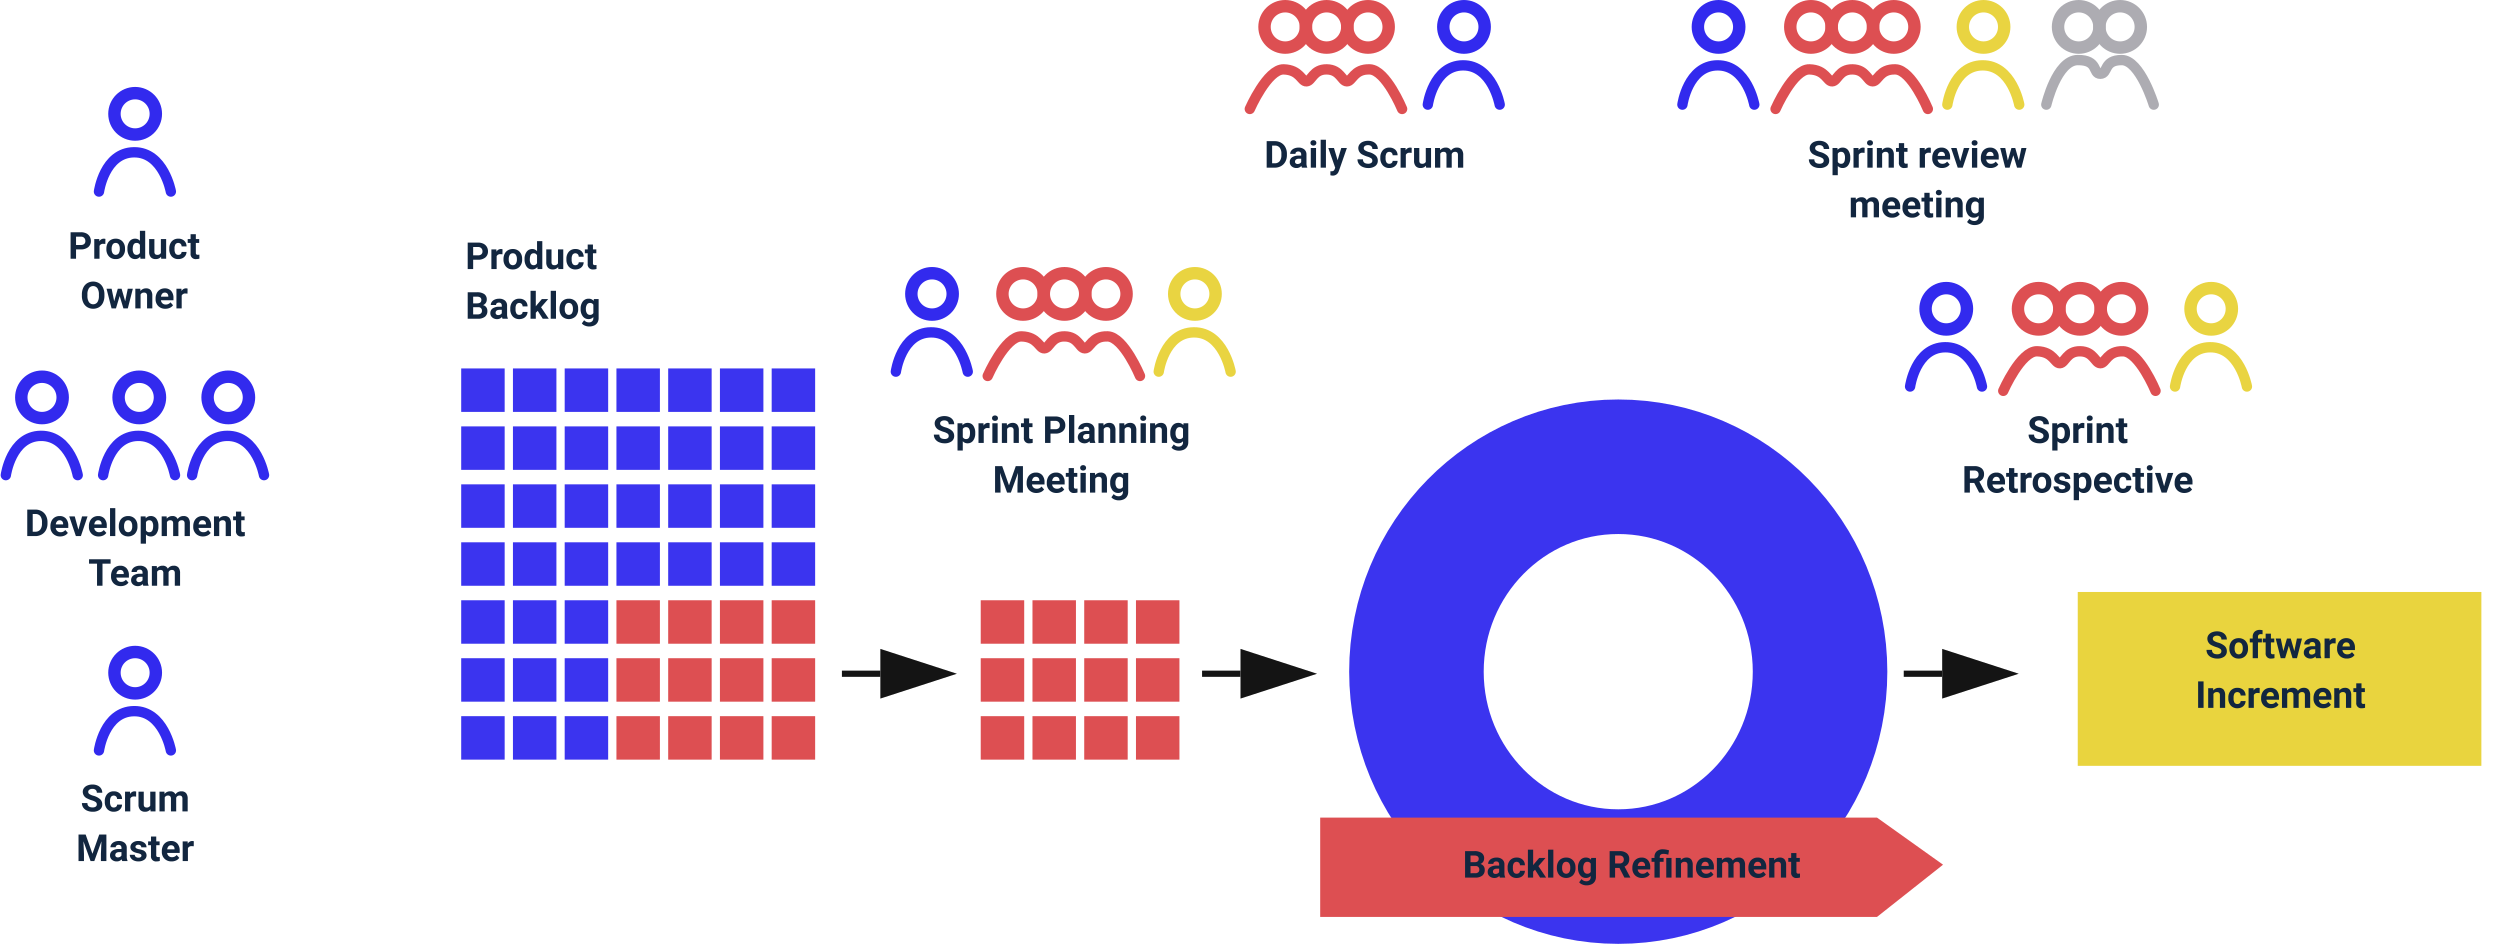 <svg xmlns="http://www.w3.org/2000/svg" xmlns:xlink="http://www.w3.org/1999/xlink" width="1207.818" height="456" viewBox="0 0 1207.818 456">
  <defs>
    <filter id="Rectángulo_349165" x="994.818" y="277" width="213" height="102" filterUnits="userSpaceOnUse">
      <feOffset dy="3" input="SourceAlpha"/>
      <feGaussianBlur stdDeviation="3" result="blur"/>
      <feFlood flood-opacity="0.161"/>
      <feComposite operator="in" in2="blur"/>
      <feComposite in="SourceGraphic"/>
    </filter>
  </defs>
  <g id="Grupo_989689" data-name="Grupo 989689" transform="translate(-206.182 -3591)">
    <g id="Elipse_4830" data-name="Elipse 4830" transform="translate(858 3784)" fill="none" stroke="#3b34ef" stroke-width="65">
      <ellipse cx="130" cy="131.5" rx="130" ry="131.5" stroke="none"/>
      <ellipse cx="130" cy="131.5" rx="97.5" ry="99" fill="none"/>
    </g>
    <rect id="Rectángulo_349104" data-name="Rectángulo 349104" width="21" height="21" transform="translate(429 3769)" fill="#3b34ef"/>
    <rect id="Rectángulo_349105" data-name="Rectángulo 349105" width="21" height="21" transform="translate(454 3769)" fill="#3b34ef"/>
    <rect id="Rectángulo_349106" data-name="Rectángulo 349106" width="21" height="21" transform="translate(479 3769)" fill="#3b34ef"/>
    <rect id="Rectángulo_349107" data-name="Rectángulo 349107" width="21" height="21" transform="translate(504 3769)" fill="#3b34ef"/>
    <rect id="Rectángulo_349108" data-name="Rectángulo 349108" width="21" height="21" transform="translate(529 3769)" fill="#3b34ef"/>
    <rect id="Rectángulo_349109" data-name="Rectángulo 349109" width="21" height="21" transform="translate(554 3769)" fill="#3b34ef"/>
    <rect id="Rectángulo_349110" data-name="Rectángulo 349110" width="21" height="21" transform="translate(579 3769)" fill="#3b34ef"/>
    <rect id="Rectángulo_349111" data-name="Rectángulo 349111" width="21" height="21" transform="translate(429 3797)" fill="#3b34ef"/>
    <rect id="Rectángulo_349112" data-name="Rectángulo 349112" width="21" height="21" transform="translate(454 3797)" fill="#3b34ef"/>
    <rect id="Rectángulo_349113" data-name="Rectángulo 349113" width="21" height="21" transform="translate(479 3797)" fill="#3b34ef"/>
    <rect id="Rectángulo_349114" data-name="Rectángulo 349114" width="21" height="21" transform="translate(504 3797)" fill="#3b34ef"/>
    <rect id="Rectángulo_349115" data-name="Rectángulo 349115" width="21" height="21" transform="translate(529 3797)" fill="#3b34ef"/>
    <rect id="Rectángulo_349116" data-name="Rectángulo 349116" width="21" height="21" transform="translate(554 3797)" fill="#3b34ef"/>
    <rect id="Rectángulo_349117" data-name="Rectángulo 349117" width="21" height="21" transform="translate(579 3797)" fill="#3b34ef"/>
    <rect id="Rectángulo_349118" data-name="Rectángulo 349118" width="21" height="21" transform="translate(429 3825)" fill="#3b34ef"/>
    <rect id="Rectángulo_349119" data-name="Rectángulo 349119" width="21" height="21" transform="translate(454 3825)" fill="#3b34ef"/>
    <rect id="Rectángulo_349120" data-name="Rectángulo 349120" width="21" height="21" transform="translate(479 3825)" fill="#3b34ef"/>
    <rect id="Rectángulo_349121" data-name="Rectángulo 349121" width="21" height="21" transform="translate(504 3825)" fill="#3b34ef"/>
    <rect id="Rectángulo_349122" data-name="Rectángulo 349122" width="21" height="21" transform="translate(529 3825)" fill="#3b34ef"/>
    <rect id="Rectángulo_349123" data-name="Rectángulo 349123" width="21" height="21" transform="translate(554 3825)" fill="#3b34ef"/>
    <rect id="Rectángulo_349124" data-name="Rectángulo 349124" width="21" height="21" transform="translate(579 3825)" fill="#3b34ef"/>
    <rect id="Rectángulo_349125" data-name="Rectángulo 349125" width="21" height="21" transform="translate(429 3853)" fill="#3b34ef"/>
    <rect id="Rectángulo_349126" data-name="Rectángulo 349126" width="21" height="21" transform="translate(454 3853)" fill="#3b34ef"/>
    <rect id="Rectángulo_349127" data-name="Rectángulo 349127" width="21" height="21" transform="translate(479 3853)" fill="#3b34ef"/>
    <rect id="Rectángulo_349128" data-name="Rectángulo 349128" width="21" height="21" transform="translate(504 3853)" fill="#3b34ef"/>
    <rect id="Rectángulo_349129" data-name="Rectángulo 349129" width="21" height="21" transform="translate(529 3853)" fill="#3b34ef"/>
    <rect id="Rectángulo_349130" data-name="Rectángulo 349130" width="21" height="21" transform="translate(554 3853)" fill="#3b34ef"/>
    <rect id="Rectángulo_349131" data-name="Rectángulo 349131" width="21" height="21" transform="translate(579 3853)" fill="#3b34ef"/>
    <rect id="Rectángulo_349132" data-name="Rectángulo 349132" width="21" height="21" transform="translate(429 3881)" fill="#3b34ef"/>
    <rect id="Rectángulo_349133" data-name="Rectángulo 349133" width="21" height="21" transform="translate(454 3881)" fill="#3b34ef"/>
    <rect id="Rectángulo_349134" data-name="Rectángulo 349134" width="21" height="21" transform="translate(479 3881)" fill="#3b34ef"/>
    <rect id="Rectángulo_349135" data-name="Rectángulo 349135" width="21" height="21" transform="translate(504 3881)" fill="#dd4f52"/>
    <rect id="Rectángulo_349136" data-name="Rectángulo 349136" width="21" height="21" transform="translate(529 3881)" fill="#dd4f52"/>
    <rect id="Rectángulo_349137" data-name="Rectángulo 349137" width="21" height="21" transform="translate(554 3881)" fill="#dd4f52"/>
    <rect id="Rectángulo_349138" data-name="Rectángulo 349138" width="21" height="21" transform="translate(579 3881)" fill="#dd4f52"/>
    <rect id="Rectángulo_349139" data-name="Rectángulo 349139" width="21" height="21" transform="translate(429 3909)" fill="#3b34ef"/>
    <rect id="Rectángulo_349140" data-name="Rectángulo 349140" width="21" height="21" transform="translate(454 3909)" fill="#3b34ef"/>
    <rect id="Rectángulo_349141" data-name="Rectángulo 349141" width="21" height="21" transform="translate(479 3909)" fill="#3b34ef"/>
    <rect id="Rectángulo_349142" data-name="Rectángulo 349142" width="21" height="21" transform="translate(504 3909)" fill="#dd4f52"/>
    <rect id="Rectángulo_349143" data-name="Rectángulo 349143" width="21" height="21" transform="translate(529 3909)" fill="#dd4f52"/>
    <rect id="Rectángulo_349144" data-name="Rectángulo 349144" width="21" height="21" transform="translate(554 3909)" fill="#dd4f52"/>
    <rect id="Rectángulo_349145" data-name="Rectángulo 349145" width="21" height="21" transform="translate(579 3909)" fill="#dd4f52"/>
    <rect id="Rectángulo_349146" data-name="Rectángulo 349146" width="21" height="21" transform="translate(429 3937)" fill="#3b34ef"/>
    <rect id="Rectángulo_349147" data-name="Rectángulo 349147" width="21" height="21" transform="translate(454 3937)" fill="#3b34ef"/>
    <rect id="Rectángulo_349148" data-name="Rectángulo 349148" width="21" height="21" transform="translate(479 3937)" fill="#3b34ef"/>
    <rect id="Rectángulo_349149" data-name="Rectángulo 349149" width="21" height="21" transform="translate(504 3937)" fill="#dd4f52"/>
    <rect id="Rectángulo_349150" data-name="Rectángulo 349150" width="21" height="21" transform="translate(529 3937)" fill="#dd4f52"/>
    <rect id="Rectángulo_349151" data-name="Rectángulo 349151" width="21" height="21" transform="translate(554 3937)" fill="#dd4f52"/>
    <rect id="Rectángulo_349152" data-name="Rectángulo 349152" width="21" height="21" transform="translate(579 3937)" fill="#dd4f52"/>
    <rect id="Rectángulo_349153" data-name="Rectángulo 349153" width="21" height="21" transform="translate(680 3881)" fill="#dd4f52"/>
    <rect id="Rectángulo_349154" data-name="Rectángulo 349154" width="21" height="21" transform="translate(705 3881)" fill="#dd4f52"/>
    <rect id="Rectángulo_349155" data-name="Rectángulo 349155" width="21" height="21" transform="translate(730 3881)" fill="#dd4f52"/>
    <rect id="Rectángulo_349156" data-name="Rectángulo 349156" width="21" height="21" transform="translate(755 3881)" fill="#dd4f52"/>
    <rect id="Rectángulo_349157" data-name="Rectángulo 349157" width="21" height="21" transform="translate(680 3909)" fill="#dd4f52"/>
    <rect id="Rectángulo_349158" data-name="Rectángulo 349158" width="21" height="21" transform="translate(705 3909)" fill="#dd4f52"/>
    <rect id="Rectángulo_349159" data-name="Rectángulo 349159" width="21" height="21" transform="translate(730 3909)" fill="#dd4f52"/>
    <rect id="Rectángulo_349160" data-name="Rectángulo 349160" width="21" height="21" transform="translate(755 3909)" fill="#dd4f52"/>
    <rect id="Rectángulo_349161" data-name="Rectángulo 349161" width="21" height="21" transform="translate(680 3937)" fill="#dd4f52"/>
    <rect id="Rectángulo_349162" data-name="Rectángulo 349162" width="21" height="21" transform="translate(705 3937)" fill="#dd4f52"/>
    <rect id="Rectángulo_349163" data-name="Rectángulo 349163" width="21" height="21" transform="translate(730 3937)" fill="#dd4f52"/>
    <rect id="Rectángulo_349164" data-name="Rectángulo 349164" width="21" height="21" transform="translate(755 3937)" fill="#dd4f52"/>
    <g id="Grupo_989682" data-name="Grupo 989682" transform="translate(-1.529)">
      <g id="Elipse_4831" data-name="Elipse 4831" transform="translate(260 3633)" fill="none" stroke="#322aee" stroke-width="6">
        <circle cx="13" cy="13" r="13" stroke="none"/>
        <circle cx="13" cy="13" r="10" fill="none"/>
      </g>
      <path id="Trazado_688445" data-name="Trazado 688445" d="M-11222.471-8016.447s2.6-18.836,16.922-18.977,17.807,18.977,17.807,18.977" transform="translate(11478 11700)" fill="none" stroke="#322aee" stroke-linecap="round" stroke-width="5"/>
    </g>
    <g id="Grupo_989683" data-name="Grupo 989683" transform="translate(0.471)">
      <g id="Elipse_4832" data-name="Elipse 4832" transform="translate(260 3770)" fill="none" stroke="#322aee" stroke-width="6">
        <circle cx="13" cy="13" r="13" stroke="none"/>
        <circle cx="13" cy="13" r="10" fill="none"/>
      </g>
      <path id="Trazado_688446" data-name="Trazado 688446" d="M-11222.471-8016.447s2.6-18.836,16.922-18.977,17.807,18.977,17.807,18.977" transform="translate(11478 11837)" fill="none" stroke="#322aee" stroke-linecap="round" stroke-width="5"/>
      <g id="Elipse_4833" data-name="Elipse 4833" transform="translate(213 3770)" fill="none" stroke="#322aee" stroke-width="6">
        <circle cx="13" cy="13" r="13" stroke="none"/>
        <circle cx="13" cy="13" r="10" fill="none"/>
      </g>
      <path id="Trazado_688447" data-name="Trazado 688447" d="M-11222.471-8016.447s2.6-18.836,16.922-18.977,17.807,18.977,17.807,18.977" transform="translate(11431 11837)" fill="none" stroke="#322aee" stroke-linecap="round" stroke-width="5"/>
      <g id="Elipse_4834" data-name="Elipse 4834" transform="translate(303 3770)" fill="none" stroke="#322aee" stroke-width="6">
        <circle cx="13" cy="13" r="13" stroke="none"/>
        <circle cx="13" cy="13" r="10" fill="none"/>
      </g>
      <path id="Trazado_688448" data-name="Trazado 688448" d="M-11222.471-8016.447s2.6-18.836,16.922-18.977,17.807,18.977,17.807,18.977" transform="translate(11521 11837)" fill="none" stroke="#322aee" stroke-linecap="round" stroke-width="5"/>
    </g>
    <g id="Grupo_989684" data-name="Grupo 989684" transform="translate(-1.529)">
      <g id="Elipse_4835" data-name="Elipse 4835" transform="translate(260 3903)" fill="none" stroke="#322aee" stroke-width="6">
        <circle cx="13" cy="13" r="13" stroke="none"/>
        <circle cx="13" cy="13" r="10" fill="none"/>
      </g>
      <path id="Trazado_688449" data-name="Trazado 688449" d="M-11222.471-8016.447s2.6-18.836,16.922-18.977,17.807,18.977,17.807,18.977" transform="translate(11478 11970)" fill="none" stroke="#322aee" stroke-linecap="round" stroke-width="5"/>
    </g>
    <g id="Grupo_989685" data-name="Grupo 989685" transform="translate(0.471)">
      <g id="Elipse_4836" data-name="Elipse 4836" transform="translate(643 3720)" fill="none" stroke="#322aee" stroke-width="6">
        <circle cx="13" cy="13" r="13" stroke="none"/>
        <circle cx="13" cy="13" r="10" fill="none"/>
      </g>
      <path id="Trazado_688450" data-name="Trazado 688450" d="M-11222.471-8016.447s2.6-18.836,16.922-18.977,17.807,18.977,17.807,18.977" transform="translate(11861 11787)" fill="none" stroke="#322aee" stroke-linecap="round" stroke-width="5"/>
      <g id="Elipse_4837" data-name="Elipse 4837" transform="translate(770 3720)" fill="none" stroke="#e9d441" stroke-width="6">
        <circle cx="13" cy="13" r="13" stroke="none"/>
        <circle cx="13" cy="13" r="10" fill="none"/>
      </g>
      <path id="Trazado_688451" data-name="Trazado 688451" d="M-11222.471-8016.447s2.6-18.836,16.922-18.977,17.807,18.977,17.807,18.977" transform="translate(11988 11787)" fill="none" stroke="#e9d441" stroke-linecap="round" stroke-width="5"/>
      <g id="Elipse_4838" data-name="Elipse 4838" transform="translate(727 3720)" fill="none" stroke="#dd4f52" stroke-width="6">
        <circle cx="13" cy="13" r="13" stroke="none"/>
        <circle cx="13" cy="13" r="10" fill="none"/>
      </g>
      <g id="Elipse_4839" data-name="Elipse 4839" transform="translate(707 3720)" fill="none" stroke="#dd4f52" stroke-width="6">
        <circle cx="13" cy="13" r="13" stroke="none"/>
        <circle cx="13" cy="13" r="10" fill="none"/>
      </g>
      <g id="Elipse_4840" data-name="Elipse 4840" transform="translate(687 3720)" fill="none" stroke="#dd4f52" stroke-width="6">
        <circle cx="13" cy="13" r="13" stroke="none"/>
        <circle cx="13" cy="13" r="10" fill="none"/>
      </g>
      <path id="Trazado_688452" data-name="Trazado 688452" d="M-10795.1-7927.36s8.462-19.342,16.368-19.121,8.5,5.919,11.018,5.779,3.216-5.881,9.783-5.779,7.151,5.724,9.752,5.779,3.249-6.062,11.054-5.779,15.6,19.121,15.6,19.121" transform="translate(11478 11700)" fill="none" stroke="#dd4f52" stroke-linecap="round" stroke-width="5"/>
    </g>
    <g id="Grupo_989686" data-name="Grupo 989686" transform="translate(1)">
      <g id="Grupo_989676" data-name="Grupo 989676">
        <g id="Elipse_4841" data-name="Elipse 4841" transform="translate(853.104 3591)" fill="none" stroke="#dd4f52" stroke-width="6">
          <circle cx="13" cy="13" r="13" stroke="none"/>
          <circle cx="13" cy="13" r="10" fill="none"/>
        </g>
        <g id="Elipse_4842" data-name="Elipse 4842" transform="translate(833.104 3591)" fill="none" stroke="#dd4f52" stroke-width="6">
          <circle cx="13" cy="13" r="13" stroke="none"/>
          <circle cx="13" cy="13" r="10" fill="none"/>
        </g>
        <g id="Elipse_4843" data-name="Elipse 4843" transform="translate(813.104 3591)" fill="none" stroke="#dd4f52" stroke-width="6">
          <circle cx="13" cy="13" r="13" stroke="none"/>
          <circle cx="13" cy="13" r="10" fill="none"/>
        </g>
        <path id="Trazado_688453" data-name="Trazado 688453" d="M-10795.1-7927.36s8.462-19.342,16.368-19.121,8.5,5.919,11.018,5.779,3.216-5.881,9.783-5.779,7.151,5.724,9.752,5.779,3.249-6.062,11.054-5.779,15.6,19.121,15.6,19.121" transform="translate(11604.104 11571)" fill="none" stroke="#dd4f52" stroke-linecap="round" stroke-width="5"/>
      </g>
      <g id="Elipse_4844" data-name="Elipse 4844" transform="translate(899.471 3591)" fill="none" stroke="#322aee" stroke-width="6">
        <circle cx="13" cy="13" r="13" stroke="none"/>
        <circle cx="13" cy="13" r="10" fill="none"/>
      </g>
      <path id="Trazado_688454" data-name="Trazado 688454" d="M-11222.471-8016.447s2.6-18.836,16.922-18.977,17.807,18.977,17.807,18.977" transform="translate(12117.471 11658)" fill="none" stroke="#322aee" stroke-linecap="round" stroke-width="5"/>
    </g>
    <g id="Grupo_989688" data-name="Grupo 989688" transform="translate(0.364)">
      <g id="Elipse_4847" data-name="Elipse 4847" transform="translate(1133.106 3727.19)" fill="none" stroke="#322aee" stroke-width="6">
        <circle cx="13" cy="13" r="13" stroke="none"/>
        <circle cx="13" cy="13" r="10" fill="none"/>
      </g>
      <path id="Trazado_688457" data-name="Trazado 688457" d="M-11222.471-8016.447s2.6-18.836,16.922-18.977,17.807,18.977,17.807,18.977" transform="translate(12351.106 11794.189)" fill="none" stroke="#322aee" stroke-linecap="round" stroke-width="5"/>
      <g id="Grupo_989678" data-name="Grupo 989678" transform="translate(364.636 136.189)">
        <g id="Elipse_4841-2" data-name="Elipse 4841" transform="translate(853.104 3591)" fill="none" stroke="#dd4f52" stroke-width="6">
          <circle cx="13" cy="13" r="13" stroke="none"/>
          <circle cx="13" cy="13" r="10" fill="none"/>
        </g>
        <g id="Elipse_4842-2" data-name="Elipse 4842" transform="translate(833.104 3591)" fill="none" stroke="#dd4f52" stroke-width="6">
          <circle cx="13" cy="13" r="13" stroke="none"/>
          <circle cx="13" cy="13" r="10" fill="none"/>
        </g>
        <g id="Elipse_4843-2" data-name="Elipse 4843" transform="translate(813.104 3591)" fill="none" stroke="#dd4f52" stroke-width="6">
          <circle cx="13" cy="13" r="13" stroke="none"/>
          <circle cx="13" cy="13" r="10" fill="none"/>
        </g>
        <path id="Trazado_688453-2" data-name="Trazado 688453" d="M-10795.1-7927.36s8.462-19.342,16.368-19.121,8.5,5.919,11.018,5.779,3.216-5.881,9.783-5.779,7.151,5.724,9.752,5.779,3.249-6.062,11.054-5.779,15.6,19.121,15.6,19.121" transform="translate(11604.104 11571)" fill="none" stroke="#dd4f52" stroke-linecap="round" stroke-width="5"/>
      </g>
      <g id="Elipse_4848" data-name="Elipse 4848" transform="translate(1261.106 3727.19)" fill="none" stroke="#e9d441" stroke-width="6">
        <circle cx="13" cy="13" r="13" stroke="none"/>
        <circle cx="13" cy="13" r="10" fill="none"/>
      </g>
      <path id="Trazado_688458" data-name="Trazado 688458" d="M-11222.471-8016.447s2.6-18.836,16.922-18.977,17.807,18.977,17.807,18.977" transform="translate(12479.106 11794.189)" fill="none" stroke="#e9d441" stroke-linecap="round" stroke-width="5"/>
    </g>
    <g id="Grupo_989687" data-name="Grupo 989687">
      <g id="Elipse_4845" data-name="Elipse 4845" transform="translate(1023.471 3591)" fill="none" stroke="#322aee" stroke-width="6">
        <circle cx="13" cy="13" r="13" stroke="none"/>
        <circle cx="13" cy="13" r="10" fill="none"/>
      </g>
      <path id="Trazado_688455" data-name="Trazado 688455" d="M-11222.471-8016.447s2.6-18.836,16.922-18.977,17.807,18.977,17.807,18.977" transform="translate(12241.471 11658)" fill="none" stroke="#322aee" stroke-linecap="round" stroke-width="5"/>
      <g id="Grupo_989677" data-name="Grupo 989677" transform="translate(255)">
        <g id="Elipse_4841-3" data-name="Elipse 4841" transform="translate(853.104 3591)" fill="none" stroke="#dd4f52" stroke-width="6">
          <circle cx="13" cy="13" r="13" stroke="none"/>
          <circle cx="13" cy="13" r="10" fill="none"/>
        </g>
        <g id="Elipse_4842-3" data-name="Elipse 4842" transform="translate(833.104 3591)" fill="none" stroke="#dd4f52" stroke-width="6">
          <circle cx="13" cy="13" r="13" stroke="none"/>
          <circle cx="13" cy="13" r="10" fill="none"/>
        </g>
        <g id="Elipse_4843-3" data-name="Elipse 4843" transform="translate(813.104 3591)" fill="none" stroke="#dd4f52" stroke-width="6">
          <circle cx="13" cy="13" r="13" stroke="none"/>
          <circle cx="13" cy="13" r="10" fill="none"/>
        </g>
        <path id="Trazado_688453-3" data-name="Trazado 688453" d="M-10795.1-7927.36s8.462-19.342,16.368-19.121,8.5,5.919,11.018,5.779,3.216-5.881,9.783-5.779,7.151,5.724,9.752,5.779,3.249-6.062,11.054-5.779,15.6,19.121,15.6,19.121" transform="translate(11604.104 11571)" fill="none" stroke="#dd4f52" stroke-linecap="round" stroke-width="5"/>
      </g>
      <g id="Elipse_4846" data-name="Elipse 4846" transform="translate(1151.471 3591)" fill="none" stroke="#e9d441" stroke-width="6">
        <circle cx="13" cy="13" r="13" stroke="none"/>
        <circle cx="13" cy="13" r="10" fill="none"/>
      </g>
      <path id="Trazado_688456" data-name="Trazado 688456" d="M-11222.471-8016.447s2.6-18.836,16.922-18.977,17.807,18.977,17.807,18.977" transform="translate(12369.471 11658)" fill="none" stroke="#e9d441" stroke-linecap="round" stroke-width="5"/>
      <g id="Elipse_4849" data-name="Elipse 4849" transform="translate(1197.471 3591)" fill="none" stroke="#adacb2" stroke-width="6">
        <circle cx="13" cy="13" r="13" stroke="none"/>
        <circle cx="13" cy="13" r="10" fill="none"/>
      </g>
      <g id="Elipse_4850" data-name="Elipse 4850" transform="translate(1217.471 3591)" fill="none" stroke="#adacb2" stroke-width="6">
        <circle cx="13" cy="13" r="13" stroke="none"/>
        <circle cx="13" cy="13" r="10" fill="none"/>
      </g>
      <path id="Trazado_688459" data-name="Trazado 688459" d="M-10283.188-8058.447s4.988-21.447,15.188-21.538,7.088,6.693,10.93,6.627,1.37-6.6,10.3-6.627,15.484,21.538,15.484,21.538" transform="translate(11478 11700)" fill="none" stroke="#adacb2" stroke-linecap="round" stroke-width="5"/>
    </g>
    <path id="Trazado_688460" data-name="Trazado 688460" d="M0,0H269l31.918,22.762L269,48H0Z" transform="translate(844 3986)" fill="#dd4f52"/>
    <g transform="matrix(1, 0, 0, 1, 206.18, 3591)" filter="url(#Rectángulo_349165)">
      <rect id="Rectángulo_349165-2" data-name="Rectángulo 349165" width="195" height="84" transform="translate(1003.82 283)" fill="#e9d43e"/>
    </g>
    <g id="Grupo_989679" data-name="Grupo 989679">
      <path id="Polígono_9" data-name="Polígono 9" d="M12,0,24,37H0Z" transform="translate(668.5 3904.5) rotate(90)" fill="#141414"/>
      <path id="Trazado_688461" data-name="Trazado 688461" d="M-10846.5-7783.5h-18.567" transform="translate(11478 11700)" fill="none" stroke="#141414" stroke-width="3"/>
    </g>
    <g id="Grupo_989680" data-name="Grupo 989680" transform="translate(174)">
      <path id="Polígono_9-2" data-name="Polígono 9" d="M12,0,24,37H0Z" transform="translate(668.5 3904.5) rotate(90)" fill="#141414"/>
      <path id="Trazado_688461-2" data-name="Trazado 688461" d="M-10846.5-7783.5h-18.567" transform="translate(11478 11700)" fill="none" stroke="#141414" stroke-width="3"/>
    </g>
    <g id="Grupo_989681" data-name="Grupo 989681" transform="translate(513)">
      <path id="Polígono_9-3" data-name="Polígono 9" d="M12,0,24,37H0Z" transform="translate(668.5 3904.5) rotate(90)" fill="#141414"/>
      <path id="Trazado_688461-3" data-name="Trazado 688461" d="M-10846.5-7783.5h-18.567" transform="translate(11478 11700)" fill="none" stroke="#141414" stroke-width="3"/>
    </g>
    <path id="Trazado_688653" data-name="Trazado 688653" d="M12.919,12.491V17H10.282V4.2h4.992a5.776,5.776,0,0,1,2.536.527,3.886,3.886,0,0,1,1.683,1.5,4.178,4.178,0,0,1,.589,2.21,3.674,3.674,0,0,1-1.288,2.966,5.363,5.363,0,0,1-3.564,1.085Zm0-2.136h2.355a2.316,2.316,0,0,0,1.6-.492,1.79,1.79,0,0,0,.549-1.406,2.111,2.111,0,0,0-.554-1.521,2.068,2.068,0,0,0-1.529-.6H12.919Zm14.15-.483a6.9,6.9,0,0,0-.914-.07,1.86,1.86,0,0,0-1.89.976V17h-2.54V7.49h2.4l.07,1.134a2.354,2.354,0,0,1,2.118-1.31,2.662,2.662,0,0,1,.791.114Zm.51,2.285a5.64,5.64,0,0,1,.545-2.522,3.989,3.989,0,0,1,1.569-1.714,4.577,4.577,0,0,1,2.377-.606,4.33,4.33,0,0,1,3.142,1.178,4.727,4.727,0,0,1,1.358,3.2l.018.65a4.97,4.97,0,0,1-1.222,3.511,4.247,4.247,0,0,1-3.278,1.323,4.268,4.268,0,0,1-3.283-1.318,5.058,5.058,0,0,1-1.226-3.586Zm2.54.18a3.555,3.555,0,0,0,.51,2.073,1.831,1.831,0,0,0,2.9.009,3.89,3.89,0,0,0,.519-2.267,3.519,3.519,0,0,0-.519-2.06,1.686,1.686,0,0,0-1.459-.731,1.658,1.658,0,0,0-1.441.726A3.955,3.955,0,0,0,30.119,12.338Zm7.638-.163a5.731,5.731,0,0,1,1-3.542,3.237,3.237,0,0,1,2.729-1.318,2.913,2.913,0,0,1,2.294,1.037V3.5h2.549V17H44.032l-.123-1.011a2.989,2.989,0,0,1-2.443,1.187,3.228,3.228,0,0,1-2.694-1.323A5.916,5.916,0,0,1,37.757,12.175Zm2.54.181a3.775,3.775,0,0,0,.466,2.057,1.516,1.516,0,0,0,1.354.715,1.7,1.7,0,0,0,1.661-1V10.36a1.675,1.675,0,0,0-1.644-1Q40.3,9.362,40.3,12.356ZM53.99,16.033a3.185,3.185,0,0,1-2.6,1.143,3,3,0,0,1-2.333-.879,3.752,3.752,0,0,1-.822-2.575V7.49h2.54v6.151q0,1.487,1.354,1.487a1.834,1.834,0,0,0,1.775-.9V7.49h2.549V17H54.061Zm8.332-.905a1.666,1.666,0,0,0,1.143-.387,1.355,1.355,0,0,0,.457-1.028H66.3a3.258,3.258,0,0,1-.527,1.771,3.48,3.48,0,0,1-1.419,1.248,4.442,4.442,0,0,1-1.991.444,4.129,4.129,0,0,1-3.217-1.3A5.13,5.13,0,0,1,57.972,12.3v-.167a5.071,5.071,0,0,1,1.169-3.507,4.08,4.08,0,0,1,3.208-1.31A4,4,0,0,1,65.209,8.33a3.594,3.594,0,0,1,1.094,2.7H63.922a1.745,1.745,0,0,0-.457-1.206,1.7,1.7,0,0,0-2.5.183,3.749,3.749,0,0,0-.453,2.1v.264a3.8,3.8,0,0,0,.448,2.113A1.549,1.549,0,0,0,62.322,15.128Zm8.473-9.976V7.49h1.626V9.354H70.795V14.1a1.133,1.133,0,0,0,.2.756,1.015,1.015,0,0,0,.773.229,4.051,4.051,0,0,0,.747-.062v1.925a5.229,5.229,0,0,1-1.538.229,2.425,2.425,0,0,1-2.725-2.7V9.354H66.866V7.49h1.389V5.152ZM26.639,34.892a7.725,7.725,0,0,1-.668,3.313,5.03,5.03,0,0,1-1.912,2.2,5.649,5.649,0,0,1-5.691.009,5.08,5.08,0,0,1-1.934-2.184,7.5,7.5,0,0,1-.694-3.265v-.633A7.685,7.685,0,0,1,16.421,31,5.072,5.072,0,0,1,18.346,28.8a5.64,5.64,0,0,1,5.687,0A5.072,5.072,0,0,1,25.958,31a7.663,7.663,0,0,1,.681,3.318Zm-2.672-.58a5.385,5.385,0,0,0-.721-3.059,2.546,2.546,0,0,0-4.1-.013,5.324,5.324,0,0,0-.729,3.028v.624a5.453,5.453,0,0,0,.721,3.041,2.524,2.524,0,0,0,4.113.04,5.421,5.421,0,0,0,.721-3.037Zm12.691,3.234,1.248-6.056h2.452L37.933,41H35.806L34,35.015,32.2,41H30.084l-2.426-9.51H30.11l1.239,6.047,1.74-6.047h1.837Zm7.295-6.056.079,1.1a3.32,3.32,0,0,1,2.733-1.274,2.759,2.759,0,0,1,2.25.888,4.142,4.142,0,0,1,.756,2.654V41h-2.54V34.9a1.654,1.654,0,0,0-.352-1.176,1.572,1.572,0,0,0-1.169-.366,1.747,1.747,0,0,0-1.608.916V41h-2.54V31.49Zm12.12,9.686a4.668,4.668,0,0,1-3.406-1.283,4.561,4.561,0,0,1-1.314-3.419v-.246a5.745,5.745,0,0,1,.554-2.562,4.064,4.064,0,0,1,1.569-1.74,4.4,4.4,0,0,1,2.316-.611,3.947,3.947,0,0,1,3.072,1.23,5,5,0,0,1,1.121,3.489v1.037H53.929a2.36,2.36,0,0,0,.743,1.494,2.245,2.245,0,0,0,1.569.563,2.742,2.742,0,0,0,2.294-1.063l1.248,1.4a3.813,3.813,0,0,1-1.547,1.261A5.075,5.075,0,0,1,56.073,41.176Zm-.29-7.813a1.587,1.587,0,0,0-1.226.512,2.651,2.651,0,0,0-.6,1.466h3.533v-.2a1.891,1.891,0,0,0-.457-1.311A1.638,1.638,0,0,0,55.783,33.362Zm10.986.51a6.9,6.9,0,0,0-.914-.07,1.86,1.86,0,0,0-1.89.976V41h-2.54V31.49h2.4l.07,1.134a2.354,2.354,0,0,1,2.118-1.31,2.662,2.662,0,0,1,.791.114Z" transform="translate(230 3698.999)" fill="#12263f"/>
    <path id="Trazado_688654" data-name="Trazado 688654" d="M7.35,17V4.2h3.938a5.98,5.98,0,0,1,3.019.76,5.3,5.3,0,0,1,2.079,2.162,6.669,6.669,0,0,1,.747,3.186V10.9a6.688,6.688,0,0,1-.734,3.173,5.256,5.256,0,0,1-2.07,2.153A6.025,6.025,0,0,1,11.314,17ZM9.987,6.339v8.543h1.274a2.863,2.863,0,0,0,2.364-1.011,4.567,4.567,0,0,0,.835-2.892V10.3a4.64,4.64,0,0,0-.809-2.958,2.854,2.854,0,0,0-2.364-1.006ZM23.258,17.176a4.668,4.668,0,0,1-3.406-1.283,4.561,4.561,0,0,1-1.314-3.419v-.246a5.745,5.745,0,0,1,.554-2.562,4.064,4.064,0,0,1,1.569-1.74,4.4,4.4,0,0,1,2.316-.611,3.947,3.947,0,0,1,3.072,1.23,5,5,0,0,1,1.121,3.489v1.037H21.114a2.36,2.36,0,0,0,.743,1.494,2.245,2.245,0,0,0,1.569.563,2.742,2.742,0,0,0,2.294-1.063l1.248,1.4a3.813,3.813,0,0,1-1.547,1.261A5.075,5.075,0,0,1,23.258,17.176Zm-.29-7.813a1.587,1.587,0,0,0-1.226.512,2.651,2.651,0,0,0-.6,1.466h3.533v-.2a1.891,1.891,0,0,0-.457-1.311A1.638,1.638,0,0,0,22.968,9.362ZM32.056,13.9,33.823,7.49h2.654L33.269,17H30.843L27.635,7.49H30.29Zm9.8,3.278a4.668,4.668,0,0,1-3.406-1.283,4.561,4.561,0,0,1-1.314-3.419v-.246a5.745,5.745,0,0,1,.554-2.562,4.064,4.064,0,0,1,1.569-1.74,4.4,4.4,0,0,1,2.316-.611,3.947,3.947,0,0,1,3.072,1.23,5,5,0,0,1,1.121,3.489v1.037H39.711a2.36,2.36,0,0,0,.743,1.494,2.245,2.245,0,0,0,1.569.563,2.742,2.742,0,0,0,2.294-1.063l1.248,1.4a3.813,3.813,0,0,1-1.547,1.261A5.075,5.075,0,0,1,41.856,17.176Zm-.29-7.813a1.587,1.587,0,0,0-1.226.512,2.651,2.651,0,0,0-.6,1.466h3.533v-.2a1.891,1.891,0,0,0-.457-1.311A1.638,1.638,0,0,0,41.566,9.362ZM49.889,17H47.34V3.5h2.549Zm1.7-4.843a5.64,5.64,0,0,1,.545-2.522A3.989,3.989,0,0,1,53.7,7.921a4.577,4.577,0,0,1,2.377-.606,4.33,4.33,0,0,1,3.142,1.178,4.727,4.727,0,0,1,1.358,3.2l.018.65a4.97,4.97,0,0,1-1.222,3.511,4.735,4.735,0,0,1-6.561,0,5.058,5.058,0,0,1-1.226-3.586Zm2.54.18a3.555,3.555,0,0,0,.51,2.073,1.831,1.831,0,0,0,2.9.009,3.89,3.89,0,0,0,.519-2.267,3.519,3.519,0,0,0-.519-2.06,1.686,1.686,0,0,0-1.459-.731,1.658,1.658,0,0,0-1.441.726A3.955,3.955,0,0,0,54.125,12.338Zm16.594,0a5.7,5.7,0,0,1-1,3.52,3.2,3.2,0,0,1-2.694,1.323,2.963,2.963,0,0,1-2.329-1v4.482h-2.54V7.49h2.355l.088.932A2.985,2.985,0,0,1,67.01,7.314a3.22,3.22,0,0,1,2.733,1.3,5.858,5.858,0,0,1,.976,3.586Zm-2.54-.194a3.763,3.763,0,0,0-.47-2.054,1.53,1.53,0,0,0-1.367-.723,1.662,1.662,0,0,0-1.644.917v3.906a1.691,1.691,0,0,0,1.661.943Q68.179,15.128,68.179,12.139Zm6.5-4.649.079,1.063a3.342,3.342,0,0,1,2.733-1.239,2.536,2.536,0,0,1,2.522,1.45,3.265,3.265,0,0,1,2.856-1.45,2.836,2.836,0,0,1,2.3.9,4.141,4.141,0,0,1,.756,2.711V17H83.375V10.922a1.818,1.818,0,0,0-.316-1.185,1.4,1.4,0,0,0-1.116-.374,1.585,1.585,0,0,0-1.582,1.092L80.37,17H77.83V10.93a1.8,1.8,0,0,0-.325-1.2,1.414,1.414,0,0,0-1.107-.37,1.645,1.645,0,0,0-1.564.9V17h-2.54V7.49Zm17.578,9.686a4.668,4.668,0,0,1-3.406-1.283,4.561,4.561,0,0,1-1.314-3.419v-.246a5.745,5.745,0,0,1,.554-2.562,4.064,4.064,0,0,1,1.569-1.74,4.4,4.4,0,0,1,2.316-.611,3.947,3.947,0,0,1,3.072,1.23,5,5,0,0,1,1.121,3.489v1.037H90.108a2.36,2.36,0,0,0,.743,1.494,2.245,2.245,0,0,0,1.569.563,2.742,2.742,0,0,0,2.294-1.063l1.248,1.4a3.813,3.813,0,0,1-1.547,1.261A5.075,5.075,0,0,1,92.252,17.176Zm-.29-7.813a1.587,1.587,0,0,0-1.226.512,2.651,2.651,0,0,0-.6,1.466h3.533v-.2a1.891,1.891,0,0,0-.457-1.311A1.638,1.638,0,0,0,91.962,9.362Zm7.98-1.872.079,1.1a3.32,3.32,0,0,1,2.733-1.274,2.759,2.759,0,0,1,2.25.888,4.142,4.142,0,0,1,.756,2.654V17h-2.54V10.9a1.654,1.654,0,0,0-.352-1.176,1.572,1.572,0,0,0-1.169-.366,1.747,1.747,0,0,0-1.608.916V17h-2.54V7.49Zm10.784-2.338V7.49h1.626V9.354h-1.626V14.1a1.133,1.133,0,0,0,.2.756,1.015,1.015,0,0,0,.773.229,4.051,4.051,0,0,0,.747-.062v1.925a5.229,5.229,0,0,1-1.538.229,2.425,2.425,0,0,1-2.725-2.7V9.354H106.8V7.49h1.389V5.152ZM47.617,30.339H43.7V41H41.061V30.339H37.193V28.2H47.617Zm4.931,10.837a4.668,4.668,0,0,1-3.406-1.283,4.561,4.561,0,0,1-1.314-3.419v-.246a5.745,5.745,0,0,1,.554-2.562,4.064,4.064,0,0,1,1.569-1.74,4.4,4.4,0,0,1,2.316-.611,3.947,3.947,0,0,1,3.072,1.23,5,5,0,0,1,1.121,3.489v1.037H50.4a2.36,2.36,0,0,0,.743,1.494,2.245,2.245,0,0,0,1.569.563,2.742,2.742,0,0,0,2.294-1.063l1.248,1.4a3.813,3.813,0,0,1-1.547,1.261A5.075,5.075,0,0,1,52.548,41.176Zm-.29-7.813a1.587,1.587,0,0,0-1.226.512,2.651,2.651,0,0,0-.6,1.466h3.533v-.2a1.891,1.891,0,0,0-.457-1.311A1.638,1.638,0,0,0,52.258,33.362ZM63.411,41a2.821,2.821,0,0,1-.255-.853,3.073,3.073,0,0,1-2.4,1.028,3.376,3.376,0,0,1-2.316-.809,2.6,2.6,0,0,1-.918-2.039,2.687,2.687,0,0,1,1.121-2.32,5.529,5.529,0,0,1,3.239-.817h1.169v-.545a1.567,1.567,0,0,0-.338-1.055,1.331,1.331,0,0,0-1.068-.4,1.513,1.513,0,0,0-1.006.308,1.045,1.045,0,0,0-.365.844h-2.54a2.551,2.551,0,0,1,.51-1.529,3.37,3.37,0,0,1,1.441-1.1,5.253,5.253,0,0,1,2.092-.4,4.15,4.15,0,0,1,2.791.883A3.09,3.09,0,0,1,65.6,34.681V38.8a4.546,4.546,0,0,0,.378,2.048V41Zm-2.1-1.767a2.188,2.188,0,0,0,1.037-.25,1.645,1.645,0,0,0,.7-.672V36.676H62.1q-1.907,0-2.03,1.318l-.009.149a1.017,1.017,0,0,0,.334.782A1.3,1.3,0,0,0,61.311,39.233Zm8.622-7.743.079,1.063a3.342,3.342,0,0,1,2.733-1.239,2.536,2.536,0,0,1,2.522,1.45,3.265,3.265,0,0,1,2.856-1.45,2.836,2.836,0,0,1,2.3.9,4.141,4.141,0,0,1,.756,2.711V41H78.634V34.922a1.818,1.818,0,0,0-.316-1.185,1.4,1.4,0,0,0-1.116-.374,1.585,1.585,0,0,0-1.582,1.092L75.628,41h-2.54V34.93a1.8,1.8,0,0,0-.325-1.2,1.414,1.414,0,0,0-1.107-.37,1.645,1.645,0,0,0-1.564.9V41h-2.54V31.49Z" transform="translate(212 3832.999)" fill="#12263f"/>
    <path id="Trazado_688655" data-name="Trazado 688655" d="M15.942,13.643a1.353,1.353,0,0,0-.527-1.147,6.917,6.917,0,0,0-1.9-.844,13.458,13.458,0,0,1-2.171-.875A3.547,3.547,0,0,1,9.166,7.6a3.09,3.09,0,0,1,.584-1.85,3.812,3.812,0,0,1,1.679-1.27,6.318,6.318,0,0,1,2.457-.457,5.751,5.751,0,0,1,2.443.5,3.891,3.891,0,0,1,1.666,1.4,3.668,3.668,0,0,1,.593,2.057H15.951A1.726,1.726,0,0,0,15.4,6.616a2.276,2.276,0,0,0-1.556-.488,2.432,2.432,0,0,0-1.5.409A1.289,1.289,0,0,0,11.8,7.613a1.235,1.235,0,0,0,.628,1.046,7.1,7.1,0,0,0,1.85.791,7.994,7.994,0,0,1,3.278,1.679,3.343,3.343,0,0,1,1.028,2.5,3.08,3.08,0,0,1-1.257,2.606,5.5,5.5,0,0,1-3.384.945,6.534,6.534,0,0,1-2.689-.541,4.256,4.256,0,0,1-1.85-1.481,3.793,3.793,0,0,1-.637-2.18h2.646q0,2.118,2.531,2.118a2.462,2.462,0,0,0,1.468-.382A1.244,1.244,0,0,0,15.942,13.643Zm8.218,1.485a1.666,1.666,0,0,0,1.143-.387,1.355,1.355,0,0,0,.457-1.028h2.382a3.258,3.258,0,0,1-.527,1.771,3.48,3.48,0,0,1-1.419,1.248,4.442,4.442,0,0,1-1.991.444,4.129,4.129,0,0,1-3.217-1.3A5.13,5.13,0,0,1,19.809,12.3v-.167a5.071,5.071,0,0,1,1.169-3.507,4.08,4.08,0,0,1,3.208-1.31A4,4,0,0,1,27.047,8.33a3.594,3.594,0,0,1,1.094,2.7H25.759A1.745,1.745,0,0,0,25.3,9.826a1.7,1.7,0,0,0-2.5.183,3.749,3.749,0,0,0-.453,2.1v.264a3.8,3.8,0,0,0,.448,2.113A1.549,1.549,0,0,0,24.16,15.128ZM34.935,9.872a6.9,6.9,0,0,0-.914-.07,1.86,1.86,0,0,0-1.89.976V17h-2.54V7.49h2.4l.07,1.134a2.354,2.354,0,0,1,2.118-1.31,2.662,2.662,0,0,1,.791.114Zm6.917,6.161a3.185,3.185,0,0,1-2.6,1.143,3,3,0,0,1-2.333-.879,3.752,3.752,0,0,1-.822-2.575V7.49h2.54v6.151q0,1.487,1.354,1.487a1.834,1.834,0,0,0,1.775-.9V7.49h2.549V17H41.922ZM48.611,7.49l.079,1.063a3.342,3.342,0,0,1,2.733-1.239,2.536,2.536,0,0,1,2.522,1.45A3.265,3.265,0,0,1,56.8,7.314a2.836,2.836,0,0,1,2.3.9,4.141,4.141,0,0,1,.756,2.711V17H57.312V10.922A1.818,1.818,0,0,0,57,9.737a1.4,1.4,0,0,0-1.116-.374A1.585,1.585,0,0,0,54.3,10.455L54.306,17h-2.54V10.93a1.8,1.8,0,0,0-.325-1.2,1.414,1.414,0,0,0-1.107-.37,1.645,1.645,0,0,0-1.564.9V17h-2.54V7.49ZM10.563,28.2l3.287,9.281L17.12,28.2h3.463V41H17.937V37.5l.264-6.038L14.747,41H12.936L9.491,31.473,9.754,37.5V41H7.118V28.2ZM28.229,41a2.821,2.821,0,0,1-.255-.853,3.073,3.073,0,0,1-2.4,1.028,3.376,3.376,0,0,1-2.316-.809,2.6,2.6,0,0,1-.918-2.039,2.687,2.687,0,0,1,1.121-2.32A5.529,5.529,0,0,1,26.7,35.19h1.169v-.545a1.567,1.567,0,0,0-.338-1.055,1.331,1.331,0,0,0-1.068-.4,1.513,1.513,0,0,0-1.006.308,1.045,1.045,0,0,0-.365.844h-2.54a2.551,2.551,0,0,1,.51-1.529,3.37,3.37,0,0,1,1.441-1.1,5.253,5.253,0,0,1,2.092-.4,4.15,4.15,0,0,1,2.791.883,3.09,3.09,0,0,1,1.033,2.483V38.8a4.546,4.546,0,0,0,.378,2.048V41Zm-2.1-1.767a2.188,2.188,0,0,0,1.037-.25,1.645,1.645,0,0,0,.7-.672V36.676h-.949q-1.907,0-2.03,1.318l-.009.149a1.017,1.017,0,0,0,.334.782A1.3,1.3,0,0,0,26.128,39.233Zm11.391-.861a.818.818,0,0,0-.461-.734,5.241,5.241,0,0,0-1.481-.479q-3.393-.712-3.393-2.883a2.613,2.613,0,0,1,1.05-2.114,4.237,4.237,0,0,1,2.747-.848,4.56,4.56,0,0,1,2.9.853,2.687,2.687,0,0,1,1.085,2.215h-2.54a1.229,1.229,0,0,0-.352-.9,1.488,1.488,0,0,0-1.1-.356,1.52,1.52,0,0,0-.993.29.916.916,0,0,0-.352.738.783.783,0,0,0,.4.681,4.114,4.114,0,0,0,1.349.448,11.019,11.019,0,0,1,1.6.426,2.628,2.628,0,0,1,2.013,2.558,2.481,2.481,0,0,1-1.116,2.1,4.815,4.815,0,0,1-2.883.8,5.029,5.029,0,0,1-2.123-.426,3.561,3.561,0,0,1-1.455-1.169,2.716,2.716,0,0,1-.527-1.6h2.408a1.326,1.326,0,0,0,.5,1.037,1.987,1.987,0,0,0,1.248.36,1.839,1.839,0,0,0,1.1-.277A.861.861,0,0,0,37.519,38.372Zm7.146-9.22V31.49h1.626v1.863H44.665V38.1a1.133,1.133,0,0,0,.2.756,1.015,1.015,0,0,0,.773.229,4.051,4.051,0,0,0,.747-.062v1.925a5.229,5.229,0,0,1-1.538.229,2.425,2.425,0,0,1-2.725-2.7V33.354H40.736V31.49h1.389V29.152Zm7.418,12.023a4.668,4.668,0,0,1-3.406-1.283,4.561,4.561,0,0,1-1.314-3.419v-.246a5.745,5.745,0,0,1,.554-2.562,4.064,4.064,0,0,1,1.569-1.74,4.4,4.4,0,0,1,2.316-.611,3.947,3.947,0,0,1,3.072,1.23,5,5,0,0,1,1.121,3.489v1.037H49.938a2.36,2.36,0,0,0,.743,1.494,2.245,2.245,0,0,0,1.569.563,2.742,2.742,0,0,0,2.294-1.063l1.248,1.4a3.813,3.813,0,0,1-1.547,1.261A5.075,5.075,0,0,1,52.083,41.176Zm-.29-7.813a1.587,1.587,0,0,0-1.226.512,2.651,2.651,0,0,0-.6,1.466H53.5v-.2a1.891,1.891,0,0,0-.457-1.311A1.638,1.638,0,0,0,51.792,33.362Zm10.986.51a6.9,6.9,0,0,0-.914-.07,1.86,1.86,0,0,0-1.89.976V41h-2.54V31.49h2.4l.07,1.134a2.354,2.354,0,0,1,2.118-1.31,2.662,2.662,0,0,1,.791.114Z" transform="translate(237 3965.999)" fill="#12263f"/>
    <path id="Trazado_688652" data-name="Trazado 688652" d="M3.779,12.491V17H1.143V4.2H6.135A5.776,5.776,0,0,1,8.67,4.73a3.886,3.886,0,0,1,1.683,1.5,4.178,4.178,0,0,1,.589,2.21,3.674,3.674,0,0,1-1.288,2.966,5.363,5.363,0,0,1-3.564,1.085Zm0-2.136H6.135a2.316,2.316,0,0,0,1.6-.492,1.79,1.79,0,0,0,.549-1.406,2.111,2.111,0,0,0-.554-1.521,2.068,2.068,0,0,0-1.529-.6H3.779Zm14.15-.483a6.9,6.9,0,0,0-.914-.07,1.86,1.86,0,0,0-1.89.976V17h-2.54V7.49h2.4l.07,1.134a2.354,2.354,0,0,1,2.118-1.31,2.662,2.662,0,0,1,.791.114Zm.51,2.285a5.64,5.64,0,0,1,.545-2.522,3.989,3.989,0,0,1,1.569-1.714,4.577,4.577,0,0,1,2.377-.606,4.33,4.33,0,0,1,3.142,1.178,4.727,4.727,0,0,1,1.358,3.2l.018.65a4.97,4.97,0,0,1-1.222,3.511,4.247,4.247,0,0,1-3.278,1.323,4.268,4.268,0,0,1-3.283-1.318,5.058,5.058,0,0,1-1.226-3.586Zm2.54.18a3.555,3.555,0,0,0,.51,2.073,1.831,1.831,0,0,0,2.9.009,3.89,3.89,0,0,0,.519-2.267,3.519,3.519,0,0,0-.519-2.06,1.686,1.686,0,0,0-1.459-.731,1.658,1.658,0,0,0-1.441.726A3.955,3.955,0,0,0,20.979,12.338Zm7.638-.163a5.731,5.731,0,0,1,1-3.542,3.237,3.237,0,0,1,2.729-1.318,2.913,2.913,0,0,1,2.294,1.037V3.5h2.549V17H34.893l-.123-1.011a2.989,2.989,0,0,1-2.443,1.187,3.228,3.228,0,0,1-2.694-1.323A5.916,5.916,0,0,1,28.617,12.175Zm2.54.181a3.775,3.775,0,0,0,.466,2.057,1.516,1.516,0,0,0,1.354.715,1.7,1.7,0,0,0,1.661-1V10.36a1.675,1.675,0,0,0-1.644-1Q31.157,9.362,31.157,12.356Zm13.693,3.678a3.185,3.185,0,0,1-2.6,1.143,3,3,0,0,1-2.333-.879,3.752,3.752,0,0,1-.822-2.575V7.49h2.54v6.151q0,1.487,1.354,1.487a1.834,1.834,0,0,0,1.775-.9V7.49h2.549V17H44.921Zm8.332-.905a1.666,1.666,0,0,0,1.143-.387,1.355,1.355,0,0,0,.457-1.028h2.382a3.258,3.258,0,0,1-.527,1.771,3.48,3.48,0,0,1-1.419,1.248,4.442,4.442,0,0,1-1.991.444,4.129,4.129,0,0,1-3.217-1.3A5.13,5.13,0,0,1,48.832,12.3v-.167A5.071,5.071,0,0,1,50,8.624a4.08,4.08,0,0,1,3.208-1.31A4,4,0,0,1,56.07,8.33a3.594,3.594,0,0,1,1.094,2.7H54.782a1.745,1.745,0,0,0-.457-1.206,1.7,1.7,0,0,0-2.5.183,3.749,3.749,0,0,0-.453,2.1v.264a3.8,3.8,0,0,0,.448,2.113A1.549,1.549,0,0,0,53.183,15.128Zm8.473-9.976V7.49h1.626V9.354H61.655V14.1a1.133,1.133,0,0,0,.2.756,1.015,1.015,0,0,0,.773.229,4.051,4.051,0,0,0,.747-.062v1.925a5.229,5.229,0,0,1-1.538.229,2.425,2.425,0,0,1-2.725-2.7V9.354H57.727V7.49h1.389V5.152ZM1.143,41V28.2H5.625a5.886,5.886,0,0,1,3.533.892,3.05,3.05,0,0,1,1.2,2.615,2.891,2.891,0,0,1-.483,1.657,2.792,2.792,0,0,1-1.345,1.05,2.7,2.7,0,0,1,1.551.993,2.936,2.936,0,0,1,.567,1.828,3.377,3.377,0,0,1-1.178,2.795A5.3,5.3,0,0,1,6.117,41Zm2.637-5.572v3.454H6.038a2.18,2.18,0,0,0,1.455-.444,1.522,1.522,0,0,0,.523-1.226A1.607,1.607,0,0,0,6.2,35.428Zm0-1.863H5.73q2-.035,2-1.591a1.47,1.47,0,0,0-.505-1.252,2.658,2.658,0,0,0-1.6-.382H3.779ZM17.974,41a2.821,2.821,0,0,1-.255-.853,3.073,3.073,0,0,1-2.4,1.028A3.376,3.376,0,0,1,13,40.367a2.6,2.6,0,0,1-.918-2.039,2.687,2.687,0,0,1,1.121-2.32,5.529,5.529,0,0,1,3.239-.817h1.169v-.545a1.567,1.567,0,0,0-.338-1.055,1.331,1.331,0,0,0-1.068-.4A1.513,1.513,0,0,0,15.2,33.5a1.045,1.045,0,0,0-.365.844H12.3a2.551,2.551,0,0,1,.51-1.529,3.37,3.37,0,0,1,1.441-1.1,5.253,5.253,0,0,1,2.092-.4,4.15,4.15,0,0,1,2.791.883,3.09,3.09,0,0,1,1.033,2.483V38.8a4.546,4.546,0,0,0,.378,2.048V41Zm-2.1-1.767a2.188,2.188,0,0,0,1.037-.25,1.645,1.645,0,0,0,.7-.672V36.676h-.949q-1.907,0-2.03,1.318l-.009.149a1.017,1.017,0,0,0,.334.782A1.3,1.3,0,0,0,15.873,39.233Zm10.2-.105a1.666,1.666,0,0,0,1.143-.387,1.355,1.355,0,0,0,.457-1.028H30.05a3.258,3.258,0,0,1-.527,1.771A3.48,3.48,0,0,1,28.1,40.732a4.442,4.442,0,0,1-1.991.444,4.129,4.129,0,0,1-3.217-1.3A5.13,5.13,0,0,1,21.718,36.3v-.167a5.071,5.071,0,0,1,1.169-3.507,4.08,4.08,0,0,1,3.208-1.31,4,4,0,0,1,2.861,1.015,3.594,3.594,0,0,1,1.094,2.7H27.668a1.745,1.745,0,0,0-.457-1.206,1.7,1.7,0,0,0-2.5.183,3.749,3.749,0,0,0-.453,2.1v.264a3.8,3.8,0,0,0,.448,2.113A1.549,1.549,0,0,0,26.068,39.128Zm8.886-1.942-.914.914V41H31.5V27.5h2.54v7.479l.492-.633,2.435-2.856h3.05L36.58,35.454,40.315,41H37.4ZM43.8,41H41.247V27.5H43.8Zm1.7-4.843a5.64,5.64,0,0,1,.545-2.522,3.989,3.989,0,0,1,1.569-1.714,4.577,4.577,0,0,1,2.377-.606,4.33,4.33,0,0,1,3.142,1.178,4.727,4.727,0,0,1,1.358,3.2l.018.65a4.97,4.97,0,0,1-1.222,3.511,4.735,4.735,0,0,1-6.561,0,5.058,5.058,0,0,1-1.226-3.586Zm2.54.18a3.555,3.555,0,0,0,.51,2.073,1.831,1.831,0,0,0,2.9.009,3.89,3.89,0,0,0,.519-2.267,3.519,3.519,0,0,0-.519-2.06,1.686,1.686,0,0,0-1.459-.731,1.658,1.658,0,0,0-1.441.726A3.955,3.955,0,0,0,48.032,36.338Zm7.664-.163a5.573,5.573,0,0,1,1.042-3.524,3.375,3.375,0,0,1,2.808-1.336,2.96,2.96,0,0,1,2.435,1.072l.105-.9h2.3v9.193a4.064,4.064,0,0,1-.567,2.171,3.641,3.641,0,0,1-1.6,1.406,5.608,5.608,0,0,1-2.408.483,5.215,5.215,0,0,1-2.039-.417,3.619,3.619,0,0,1-1.5-1.077L57.4,41.7a2.975,2.975,0,0,0,2.3,1.063,2.178,2.178,0,0,0,1.573-.541,2.027,2.027,0,0,0,.563-1.534v-.51a2.938,2.938,0,0,1-2.312.993,3.366,3.366,0,0,1-2.773-1.34A5.572,5.572,0,0,1,55.7,36.28Zm2.54.181a3.489,3.489,0,0,0,.519,2.035,1.648,1.648,0,0,0,1.424.737,1.762,1.762,0,0,0,1.661-.874V34.236a1.758,1.758,0,0,0-1.644-.874,1.659,1.659,0,0,0-1.437.751A3.933,3.933,0,0,0,58.236,36.356Z" transform="translate(431 3703.999)" fill="#12263f"/>
    <path id="Trazado_688656" data-name="Trazado 688656" d="M20.525,13.643A1.353,1.353,0,0,0,20,12.5a6.917,6.917,0,0,0-1.9-.844,13.458,13.458,0,0,1-2.171-.875A3.547,3.547,0,0,1,13.749,7.6a3.09,3.09,0,0,1,.584-1.85,3.812,3.812,0,0,1,1.679-1.27,6.318,6.318,0,0,1,2.457-.457,5.751,5.751,0,0,1,2.443.5,3.891,3.891,0,0,1,1.666,1.4,3.668,3.668,0,0,1,.593,2.057H20.534a1.726,1.726,0,0,0-.554-1.367,2.276,2.276,0,0,0-1.556-.488,2.432,2.432,0,0,0-1.5.409,1.289,1.289,0,0,0-.536,1.077,1.235,1.235,0,0,0,.628,1.046,7.1,7.1,0,0,0,1.85.791,7.994,7.994,0,0,1,3.278,1.679,3.343,3.343,0,0,1,1.028,2.5,3.08,3.08,0,0,1-1.257,2.606,5.5,5.5,0,0,1-3.384.945,6.534,6.534,0,0,1-2.689-.541,4.256,4.256,0,0,1-1.85-1.481,3.793,3.793,0,0,1-.637-2.18H16q0,2.118,2.531,2.118A2.462,2.462,0,0,0,20,14.71,1.244,1.244,0,0,0,20.525,13.643Zm12.823-1.31a5.7,5.7,0,0,1-1,3.52,3.2,3.2,0,0,1-2.694,1.323,2.963,2.963,0,0,1-2.329-1v4.482h-2.54V7.49h2.355l.088.932A2.985,2.985,0,0,1,29.64,7.314a3.22,3.22,0,0,1,2.733,1.3,5.858,5.858,0,0,1,.976,3.586Zm-2.54-.194a3.763,3.763,0,0,0-.47-2.054,1.53,1.53,0,0,0-1.367-.723,1.662,1.662,0,0,0-1.644.917v3.906a1.691,1.691,0,0,0,1.661.943Q30.809,15.128,30.809,12.139Zm9.457-2.267a6.9,6.9,0,0,0-.914-.07,1.86,1.86,0,0,0-1.89.976V17h-2.54V7.49h2.4l.07,1.134a2.354,2.354,0,0,1,2.118-1.31,2.662,2.662,0,0,1,.791.114ZM44.168,17H41.619V7.49h2.549ZM41.47,5.029a1.251,1.251,0,0,1,.382-.94,1.648,1.648,0,0,1,2.079,0,1.244,1.244,0,0,1,.387.94,1.247,1.247,0,0,1-.391.949,1.629,1.629,0,0,1-2.065,0A1.247,1.247,0,0,1,41.47,5.029ZM48.6,7.49l.079,1.1A3.32,3.32,0,0,1,51.41,7.314a2.759,2.759,0,0,1,2.25.888,4.142,4.142,0,0,1,.756,2.654V17h-2.54V10.9a1.654,1.654,0,0,0-.352-1.176,1.572,1.572,0,0,0-1.169-.366,1.747,1.747,0,0,0-1.608.916V17h-2.54V7.49ZM59.382,5.152V7.49h1.626V9.354H59.382V14.1a1.133,1.133,0,0,0,.2.756,1.015,1.015,0,0,0,.773.229,4.051,4.051,0,0,0,.747-.062v1.925a5.229,5.229,0,0,1-1.538.229,2.425,2.425,0,0,1-2.725-2.7V9.354H55.453V7.49h1.389V5.152Zm10.327,7.339V17H67.072V4.2h4.992A5.776,5.776,0,0,1,74.6,4.73a3.886,3.886,0,0,1,1.683,1.5,4.178,4.178,0,0,1,.589,2.21,3.674,3.674,0,0,1-1.288,2.966,5.363,5.363,0,0,1-3.564,1.085Zm0-2.136h2.355a2.316,2.316,0,0,0,1.6-.492,1.79,1.79,0,0,0,.549-1.406,2.111,2.111,0,0,0-.554-1.521,2.068,2.068,0,0,0-1.529-.6H69.709ZM81.2,17H78.647V3.5H81.2Zm7.6,0a2.821,2.821,0,0,1-.255-.853,3.073,3.073,0,0,1-2.4,1.028,3.376,3.376,0,0,1-2.316-.809,2.6,2.6,0,0,1-.918-2.039,2.687,2.687,0,0,1,1.121-2.32,5.529,5.529,0,0,1,3.239-.817h1.169v-.545A1.567,1.567,0,0,0,88.1,9.591a1.331,1.331,0,0,0-1.068-.4,1.513,1.513,0,0,0-1.006.308,1.045,1.045,0,0,0-.365.844h-2.54a2.551,2.551,0,0,1,.51-1.529,3.37,3.37,0,0,1,1.441-1.1,5.253,5.253,0,0,1,2.092-.4,4.15,4.15,0,0,1,2.791.883,3.09,3.09,0,0,1,1.033,2.483V14.8a4.546,4.546,0,0,0,.378,2.048V17Zm-2.1-1.767a2.188,2.188,0,0,0,1.037-.25,1.645,1.645,0,0,0,.7-.672V12.676h-.949q-1.907,0-2.03,1.318l-.009.149a1.017,1.017,0,0,0,.334.782A1.3,1.3,0,0,0,86.7,15.233ZM95.276,7.49l.079,1.1a3.32,3.32,0,0,1,2.733-1.274,2.759,2.759,0,0,1,2.25.888,4.142,4.142,0,0,1,.756,2.654V17h-2.54V10.9A1.654,1.654,0,0,0,98.2,9.728a1.572,1.572,0,0,0-1.169-.366,1.747,1.747,0,0,0-1.608.916V17h-2.54V7.49Zm10.081,0,.079,1.1a3.32,3.32,0,0,1,2.733-1.274,2.759,2.759,0,0,1,2.25.888,4.142,4.142,0,0,1,.756,2.654V17h-2.54V10.9a1.654,1.654,0,0,0-.352-1.176,1.572,1.572,0,0,0-1.169-.366,1.747,1.747,0,0,0-1.608.916V17h-2.54V7.49ZM115.781,17h-2.549V7.49h2.549Zm-2.7-11.971a1.251,1.251,0,0,1,.382-.94,1.648,1.648,0,0,1,2.079,0,1.244,1.244,0,0,1,.387.94,1.247,1.247,0,0,1-.391.949,1.629,1.629,0,0,1-2.065,0A1.247,1.247,0,0,1,113.083,5.029Zm7.128,2.461.079,1.1a3.32,3.32,0,0,1,2.733-1.274,2.759,2.759,0,0,1,2.25.888,4.142,4.142,0,0,1,.756,2.654V17h-2.54V10.9a1.654,1.654,0,0,0-.352-1.176,1.572,1.572,0,0,0-1.169-.366,1.747,1.747,0,0,0-1.608.916V17h-2.54V7.49Zm7.374,4.685a5.573,5.573,0,0,1,1.042-3.524,3.375,3.375,0,0,1,2.808-1.336,2.96,2.96,0,0,1,2.435,1.072l.105-.9h2.3v9.193a4.064,4.064,0,0,1-.567,2.171,3.641,3.641,0,0,1-1.6,1.406,5.608,5.608,0,0,1-2.408.483,5.215,5.215,0,0,1-2.039-.417,3.619,3.619,0,0,1-1.5-1.077L129.29,17.7a2.975,2.975,0,0,0,2.3,1.063,2.178,2.178,0,0,0,1.573-.541,2.027,2.027,0,0,0,.563-1.534v-.51a2.938,2.938,0,0,1-2.312.993,3.366,3.366,0,0,1-2.773-1.34,5.572,5.572,0,0,1-1.059-3.555Zm2.54.181a3.489,3.489,0,0,0,.519,2.035,1.648,1.648,0,0,0,1.424.737,1.762,1.762,0,0,0,1.661-.874V10.236a1.758,1.758,0,0,0-1.644-.874,1.659,1.659,0,0,0-1.437.751A3.933,3.933,0,0,0,130.125,12.356ZM46.37,28.2l3.287,9.281,3.27-9.281h3.463V41H53.744V37.5l.264-6.038L50.553,41H48.743L45.3,31.473l.264,6.029V41H42.924V28.2ZM62.9,41.176A4.668,4.668,0,0,1,59.5,39.893a4.561,4.561,0,0,1-1.314-3.419v-.246a5.745,5.745,0,0,1,.554-2.562,4.064,4.064,0,0,1,1.569-1.74,4.4,4.4,0,0,1,2.316-.611,3.947,3.947,0,0,1,3.072,1.23,5,5,0,0,1,1.121,3.489v1.037H60.757a2.36,2.36,0,0,0,.743,1.494,2.245,2.245,0,0,0,1.569.563,2.742,2.742,0,0,0,2.294-1.063l1.248,1.4a3.813,3.813,0,0,1-1.547,1.261A5.075,5.075,0,0,1,62.9,41.176Zm-.29-7.813a1.587,1.587,0,0,0-1.226.512,2.651,2.651,0,0,0-.6,1.466h3.533v-.2a1.891,1.891,0,0,0-.457-1.311A1.638,1.638,0,0,0,62.612,33.362Zm10.02,7.813a4.668,4.668,0,0,1-3.406-1.283,4.561,4.561,0,0,1-1.314-3.419v-.246a5.745,5.745,0,0,1,.554-2.562,4.064,4.064,0,0,1,1.569-1.74,4.4,4.4,0,0,1,2.316-.611,3.947,3.947,0,0,1,3.072,1.23,5,5,0,0,1,1.121,3.489v1.037H70.487a2.36,2.36,0,0,0,.743,1.494,2.245,2.245,0,0,0,1.569.563,2.742,2.742,0,0,0,2.294-1.063l1.248,1.4a3.813,3.813,0,0,1-1.547,1.261A5.075,5.075,0,0,1,72.631,41.176Zm-.29-7.813a1.587,1.587,0,0,0-1.226.512,2.651,2.651,0,0,0-.6,1.466h3.533v-.2a1.891,1.891,0,0,0-.457-1.311A1.638,1.638,0,0,0,72.341,33.362Zm8.684-4.21V31.49h1.626v1.863H81.025V38.1a1.133,1.133,0,0,0,.2.756,1.015,1.015,0,0,0,.773.229,4.051,4.051,0,0,0,.747-.062v1.925a5.229,5.229,0,0,1-1.538.229,2.425,2.425,0,0,1-2.725-2.7V33.354H77.1V31.49h1.389V29.152ZM86.747,41H84.2V31.49h2.549Zm-2.7-11.971a1.251,1.251,0,0,1,.382-.94,1.648,1.648,0,0,1,2.079,0,1.342,1.342,0,0,1,0,1.89,1.629,1.629,0,0,1-2.065,0A1.247,1.247,0,0,1,84.048,29.029Zm7.128,2.461.079,1.1a3.32,3.32,0,0,1,2.733-1.274,2.759,2.759,0,0,1,2.25.888,4.142,4.142,0,0,1,.756,2.654V41h-2.54V34.9a1.654,1.654,0,0,0-.352-1.176,1.572,1.572,0,0,0-1.169-.366,1.747,1.747,0,0,0-1.608.916V41h-2.54V31.49Zm7.374,4.685a5.573,5.573,0,0,1,1.042-3.524,3.375,3.375,0,0,1,2.808-1.336,2.96,2.96,0,0,1,2.435,1.072l.105-.9h2.3v9.193a4.064,4.064,0,0,1-.567,2.171,3.641,3.641,0,0,1-1.6,1.406,5.608,5.608,0,0,1-2.408.483,5.215,5.215,0,0,1-2.039-.417,3.619,3.619,0,0,1-1.5-1.077l1.125-1.547a2.975,2.975,0,0,0,2.3,1.063,2.178,2.178,0,0,0,1.573-.541,2.027,2.027,0,0,0,.563-1.534v-.51a2.938,2.938,0,0,1-2.312.993,3.366,3.366,0,0,1-2.773-1.34A5.572,5.572,0,0,1,98.55,36.28Zm2.54.181a3.489,3.489,0,0,0,.519,2.035,1.648,1.648,0,0,0,1.424.737,1.762,1.762,0,0,0,1.661-.874V34.236a1.758,1.758,0,0,0-1.644-.874,1.659,1.659,0,0,0-1.437.751A3.933,3.933,0,0,0,101.09,36.356Z" transform="translate(644 3787.999)" fill="#12263f"/>
    <path id="Trazado_688657" data-name="Trazado 688657" d="M1.143,17V4.2H5.08a5.98,5.98,0,0,1,3.019.76,5.3,5.3,0,0,1,2.079,2.162,6.669,6.669,0,0,1,.747,3.186V10.9a6.688,6.688,0,0,1-.734,3.173,5.256,5.256,0,0,1-2.07,2.153A6.025,6.025,0,0,1,5.106,17ZM3.779,6.339v8.543H5.054a2.863,2.863,0,0,0,2.364-1.011,4.567,4.567,0,0,0,.835-2.892V10.3a4.64,4.64,0,0,0-.809-2.958A2.854,2.854,0,0,0,5.08,6.339ZM18.185,17a2.821,2.821,0,0,1-.255-.853,3.073,3.073,0,0,1-2.4,1.028,3.376,3.376,0,0,1-2.316-.809,2.6,2.6,0,0,1-.918-2.039,2.687,2.687,0,0,1,1.121-2.32,5.529,5.529,0,0,1,3.239-.817h1.169v-.545a1.567,1.567,0,0,0-.338-1.055,1.331,1.331,0,0,0-1.068-.4,1.513,1.513,0,0,0-1.006.308,1.045,1.045,0,0,0-.365.844h-2.54a2.551,2.551,0,0,1,.51-1.529,3.37,3.37,0,0,1,1.441-1.1,5.253,5.253,0,0,1,2.092-.4A4.15,4.15,0,0,1,19.34,8.2a3.09,3.09,0,0,1,1.033,2.483V14.8a4.546,4.546,0,0,0,.378,2.048V17Zm-2.1-1.767a2.188,2.188,0,0,0,1.037-.25,1.645,1.645,0,0,0,.7-.672V12.676h-.949q-1.907,0-2.03,1.318l-.009.149a1.017,1.017,0,0,0,.334.782A1.3,1.3,0,0,0,16.084,15.233ZM25,17H22.456V7.49H25Zm-2.7-11.971a1.251,1.251,0,0,1,.382-.94,1.648,1.648,0,0,1,2.079,0,1.244,1.244,0,0,1,.387.94,1.247,1.247,0,0,1-.391.949,1.629,1.629,0,0,1-2.065,0A1.247,1.247,0,0,1,22.307,5.029ZM29.777,17H27.229V3.5h2.549Zm5.643-3.595L37.178,7.49H39.9L36.079,18.477l-.211.5a2.9,2.9,0,0,1-2.812,1.863,4,4,0,0,1-1.125-.167V18.749l.387.009a2.09,2.09,0,0,0,1.077-.22,1.443,1.443,0,0,0,.558-.729l.3-.782L30.92,7.49h2.733Zm16.77.237a1.353,1.353,0,0,0-.527-1.147,6.917,6.917,0,0,0-1.9-.844,13.458,13.458,0,0,1-2.171-.875A3.547,3.547,0,0,1,45.413,7.6,3.09,3.09,0,0,1,46,5.754a3.812,3.812,0,0,1,1.679-1.27,6.318,6.318,0,0,1,2.457-.457,5.751,5.751,0,0,1,2.443.5,3.891,3.891,0,0,1,1.666,1.4,3.668,3.668,0,0,1,.593,2.057H52.2a1.726,1.726,0,0,0-.554-1.367,2.276,2.276,0,0,0-1.556-.488,2.432,2.432,0,0,0-1.5.409,1.289,1.289,0,0,0-.536,1.077,1.235,1.235,0,0,0,.628,1.046,7.1,7.1,0,0,0,1.85.791,7.994,7.994,0,0,1,3.278,1.679,3.343,3.343,0,0,1,1.028,2.5,3.08,3.08,0,0,1-1.257,2.606,5.5,5.5,0,0,1-3.384.945,6.534,6.534,0,0,1-2.689-.541,4.256,4.256,0,0,1-1.85-1.481,3.793,3.793,0,0,1-.637-2.18h2.646q0,2.118,2.531,2.118a2.462,2.462,0,0,0,1.468-.382A1.244,1.244,0,0,0,52.189,13.643Zm8.218,1.485a1.666,1.666,0,0,0,1.143-.387,1.355,1.355,0,0,0,.457-1.028h2.382a3.258,3.258,0,0,1-.527,1.771,3.48,3.48,0,0,1-1.419,1.248,4.442,4.442,0,0,1-1.991.444,4.129,4.129,0,0,1-3.217-1.3A5.13,5.13,0,0,1,56.057,12.3v-.167a5.071,5.071,0,0,1,1.169-3.507,4.08,4.08,0,0,1,3.208-1.31A4,4,0,0,1,63.294,8.33a3.594,3.594,0,0,1,1.094,2.7H62.007a1.745,1.745,0,0,0-.457-1.206,1.7,1.7,0,0,0-2.5.183,3.749,3.749,0,0,0-.453,2.1v.264a3.8,3.8,0,0,0,.448,2.113A1.549,1.549,0,0,0,60.407,15.128ZM71.183,9.872a6.9,6.9,0,0,0-.914-.07,1.86,1.86,0,0,0-1.89.976V17h-2.54V7.49h2.4l.07,1.134a2.354,2.354,0,0,1,2.118-1.31,2.662,2.662,0,0,1,.791.114ZM78.1,16.033a3.185,3.185,0,0,1-2.6,1.143,3,3,0,0,1-2.333-.879,3.752,3.752,0,0,1-.822-2.575V7.49h2.54v6.151q0,1.487,1.354,1.487a1.834,1.834,0,0,0,1.775-.9V7.49h2.549V17H78.17ZM84.858,7.49l.079,1.063a3.342,3.342,0,0,1,2.733-1.239,2.536,2.536,0,0,1,2.522,1.45,3.265,3.265,0,0,1,2.856-1.45,2.836,2.836,0,0,1,2.3.9,4.141,4.141,0,0,1,.756,2.711V17H93.56V10.922a1.818,1.818,0,0,0-.316-1.185,1.4,1.4,0,0,0-1.116-.374,1.585,1.585,0,0,0-1.582,1.092L90.554,17h-2.54V10.93a1.8,1.8,0,0,0-.325-1.2,1.414,1.414,0,0,0-1.107-.37,1.645,1.645,0,0,0-1.564.9V17h-2.54V7.49Z" transform="translate(817 3654.999)" fill="#12263f"/>
    <path id="Trazado_688658" data-name="Trazado 688658" d="M9.267,13.643A1.353,1.353,0,0,0,8.74,12.5a6.917,6.917,0,0,0-1.9-.844,13.458,13.458,0,0,1-2.171-.875A3.547,3.547,0,0,1,2.491,7.6a3.09,3.09,0,0,1,.584-1.85,3.812,3.812,0,0,1,1.679-1.27A6.318,6.318,0,0,1,7.21,4.027a5.751,5.751,0,0,1,2.443.5,3.891,3.891,0,0,1,1.666,1.4,3.668,3.668,0,0,1,.593,2.057H9.276a1.726,1.726,0,0,0-.554-1.367,2.276,2.276,0,0,0-1.556-.488,2.432,2.432,0,0,0-1.5.409,1.289,1.289,0,0,0-.536,1.077,1.235,1.235,0,0,0,.628,1.046,7.1,7.1,0,0,0,1.85.791,7.994,7.994,0,0,1,3.278,1.679,3.343,3.343,0,0,1,1.028,2.5,3.08,3.08,0,0,1-1.257,2.606,5.5,5.5,0,0,1-3.384.945,6.534,6.534,0,0,1-2.689-.541,4.256,4.256,0,0,1-1.85-1.481,3.793,3.793,0,0,1-.637-2.18H4.741q0,2.118,2.531,2.118A2.462,2.462,0,0,0,8.74,14.71,1.244,1.244,0,0,0,9.267,13.643Zm12.823-1.31a5.7,5.7,0,0,1-1,3.52A3.2,3.2,0,0,1,18.4,17.176a2.963,2.963,0,0,1-2.329-1v4.482H13.53V7.49h2.355l.088.932a2.985,2.985,0,0,1,2.408-1.107,3.22,3.22,0,0,1,2.733,1.3A5.858,5.858,0,0,1,22.09,12.2Zm-2.54-.194a3.763,3.763,0,0,0-.47-2.054,1.53,1.53,0,0,0-1.367-.723,1.662,1.662,0,0,0-1.644.917v3.906a1.691,1.691,0,0,0,1.661.943Q19.55,15.128,19.55,12.139Zm9.457-2.267a6.9,6.9,0,0,0-.914-.07,1.86,1.86,0,0,0-1.89.976V17h-2.54V7.49h2.4l.07,1.134a2.354,2.354,0,0,1,2.118-1.31,2.662,2.662,0,0,1,.791.114ZM32.91,17H30.361V7.49H32.91Zm-2.7-11.971a1.251,1.251,0,0,1,.382-.94,1.648,1.648,0,0,1,2.079,0,1.244,1.244,0,0,1,.387.94,1.247,1.247,0,0,1-.391.949,1.629,1.629,0,0,1-2.065,0A1.247,1.247,0,0,1,30.211,5.029ZM37.339,7.49l.079,1.1a3.32,3.32,0,0,1,2.733-1.274A2.759,2.759,0,0,1,42.4,8.2a4.142,4.142,0,0,1,.756,2.654V17h-2.54V10.9a1.654,1.654,0,0,0-.352-1.176A1.572,1.572,0,0,0,39.1,9.362a1.747,1.747,0,0,0-1.608.916V17h-2.54V7.49ZM48.124,5.152V7.49H49.75V9.354H48.124V14.1a1.133,1.133,0,0,0,.2.756,1.015,1.015,0,0,0,.773.229,4.051,4.051,0,0,0,.747-.062v1.925a5.229,5.229,0,0,1-1.538.229,2.425,2.425,0,0,1-2.725-2.7V9.354H44.195V7.49h1.389V5.152Zm12.867,4.72a6.9,6.9,0,0,0-.914-.07,1.86,1.86,0,0,0-1.89.976V17h-2.54V7.49h2.4l.07,1.134a2.354,2.354,0,0,1,2.118-1.31,2.662,2.662,0,0,1,.791.114Zm5.432,7.3a4.668,4.668,0,0,1-3.406-1.283A4.561,4.561,0,0,1,61.7,12.474v-.246a5.745,5.745,0,0,1,.554-2.562,4.064,4.064,0,0,1,1.569-1.74,4.4,4.4,0,0,1,2.316-.611,3.947,3.947,0,0,1,3.072,1.23,5,5,0,0,1,1.121,3.489v1.037H64.278a2.36,2.36,0,0,0,.743,1.494,2.245,2.245,0,0,0,1.569.563,2.742,2.742,0,0,0,2.294-1.063l1.248,1.4a3.813,3.813,0,0,1-1.547,1.261A5.075,5.075,0,0,1,66.422,17.176Zm-.29-7.813a1.587,1.587,0,0,0-1.226.512,2.651,2.651,0,0,0-.6,1.466h3.533v-.2a1.891,1.891,0,0,0-.457-1.311A1.638,1.638,0,0,0,66.132,9.362ZM75.22,13.9,76.987,7.49h2.654L76.433,17H74.007L70.8,7.49h2.654ZM83.438,17H80.889V7.49h2.549ZM80.74,5.029a1.251,1.251,0,0,1,.382-.94,1.648,1.648,0,0,1,2.079,0,1.244,1.244,0,0,1,.387.94,1.247,1.247,0,0,1-.391.949,1.629,1.629,0,0,1-2.065,0A1.247,1.247,0,0,1,80.74,5.029Zm9.167,12.146A4.668,4.668,0,0,1,86.5,15.893a4.561,4.561,0,0,1-1.314-3.419v-.246a5.745,5.745,0,0,1,.554-2.562,4.064,4.064,0,0,1,1.569-1.74,4.4,4.4,0,0,1,2.316-.611A3.947,3.947,0,0,1,92.7,8.545a5,5,0,0,1,1.121,3.489v1.037H87.762a2.36,2.36,0,0,0,.743,1.494,2.245,2.245,0,0,0,1.569.563,2.742,2.742,0,0,0,2.294-1.063l1.248,1.4a3.813,3.813,0,0,1-1.547,1.261A5.075,5.075,0,0,1,89.907,17.176Zm-.29-7.813a1.587,1.587,0,0,0-1.226.512,2.651,2.651,0,0,0-.6,1.466h3.533v-.2a1.891,1.891,0,0,0-.457-1.311A1.638,1.638,0,0,0,89.617,9.362Zm13.913,4.184,1.248-6.056h2.452L104.8,17h-2.127l-1.8-5.985L99.074,17H96.956L94.53,7.49h2.452l1.239,6.047,1.74-6.047H101.8ZM24.731,31.49l.079,1.063a3.342,3.342,0,0,1,2.733-1.239,2.536,2.536,0,0,1,2.522,1.45,3.265,3.265,0,0,1,2.856-1.45,2.836,2.836,0,0,1,2.3.9,4.141,4.141,0,0,1,.756,2.711V41H33.433V34.922a1.818,1.818,0,0,0-.316-1.185A1.4,1.4,0,0,0,32,33.362a1.585,1.585,0,0,0-1.582,1.092L30.427,41h-2.54V34.93a1.8,1.8,0,0,0-.325-1.2,1.414,1.414,0,0,0-1.107-.37,1.645,1.645,0,0,0-1.564.9V41H22.35V31.49ZM42.31,41.176A4.668,4.668,0,0,1,38.9,39.893a4.561,4.561,0,0,1-1.314-3.419v-.246a5.745,5.745,0,0,1,.554-2.562,4.064,4.064,0,0,1,1.569-1.74,4.4,4.4,0,0,1,2.316-.611,3.947,3.947,0,0,1,3.072,1.23,5,5,0,0,1,1.121,3.489v1.037H40.165a2.36,2.36,0,0,0,.743,1.494,2.245,2.245,0,0,0,1.569.563,2.742,2.742,0,0,0,2.294-1.063l1.248,1.4a3.813,3.813,0,0,1-1.547,1.261A5.075,5.075,0,0,1,42.31,41.176Zm-.29-7.813a1.587,1.587,0,0,0-1.226.512,2.651,2.651,0,0,0-.6,1.466h3.533v-.2a1.891,1.891,0,0,0-.457-1.311A1.638,1.638,0,0,0,42.02,33.362Zm10.02,7.813a4.668,4.668,0,0,1-3.406-1.283,4.561,4.561,0,0,1-1.314-3.419v-.246a5.745,5.745,0,0,1,.554-2.562,4.064,4.064,0,0,1,1.569-1.74,4.4,4.4,0,0,1,2.316-.611,3.947,3.947,0,0,1,3.072,1.23,5,5,0,0,1,1.121,3.489v1.037H49.895a2.36,2.36,0,0,0,.743,1.494,2.245,2.245,0,0,0,1.569.563A2.742,2.742,0,0,0,54.5,38.064l1.248,1.4A3.813,3.813,0,0,1,54.2,40.723,5.075,5.075,0,0,1,52.039,41.176Zm-.29-7.813a1.587,1.587,0,0,0-1.226.512,2.651,2.651,0,0,0-.6,1.466h3.533v-.2A1.891,1.891,0,0,0,53,33.826,1.638,1.638,0,0,0,51.749,33.362Zm8.684-4.21V31.49h1.626v1.863H60.433V38.1a1.133,1.133,0,0,0,.2.756,1.015,1.015,0,0,0,.773.229,4.051,4.051,0,0,0,.747-.062v1.925a5.229,5.229,0,0,1-1.538.229,2.425,2.425,0,0,1-2.725-2.7V33.354H56.5V31.49h1.389V29.152ZM66.154,41H63.605V31.49h2.549Zm-2.7-11.971a1.251,1.251,0,0,1,.382-.94,1.648,1.648,0,0,1,2.079,0,1.342,1.342,0,0,1,0,1.89,1.629,1.629,0,0,1-2.065,0A1.247,1.247,0,0,1,63.456,29.029Zm7.128,2.461.079,1.1A3.32,3.32,0,0,1,73.4,31.314a2.759,2.759,0,0,1,2.25.888,4.142,4.142,0,0,1,.756,2.654V41h-2.54V34.9a1.654,1.654,0,0,0-.352-1.176,1.572,1.572,0,0,0-1.169-.366,1.747,1.747,0,0,0-1.608.916V41h-2.54V31.49Zm7.374,4.685A5.573,5.573,0,0,1,79,32.65a3.375,3.375,0,0,1,2.808-1.336,2.96,2.96,0,0,1,2.435,1.072l.105-.9h2.3v9.193a4.064,4.064,0,0,1-.567,2.171,3.641,3.641,0,0,1-1.6,1.406,5.608,5.608,0,0,1-2.408.483,5.215,5.215,0,0,1-2.039-.417,3.619,3.619,0,0,1-1.5-1.077L79.663,41.7a2.975,2.975,0,0,0,2.3,1.063,2.178,2.178,0,0,0,1.573-.541,2.027,2.027,0,0,0,.563-1.534v-.51a2.938,2.938,0,0,1-2.312.993,3.366,3.366,0,0,1-2.773-1.34,5.572,5.572,0,0,1-1.059-3.555Zm2.54.181a3.489,3.489,0,0,0,.519,2.035,1.648,1.648,0,0,0,1.424.737,1.762,1.762,0,0,0,1.661-.874V34.236a1.758,1.758,0,0,0-1.644-.874,1.659,1.659,0,0,0-1.437.751A3.933,3.933,0,0,0,80.5,36.356Z" transform="translate(1078 3654.999)" fill="#12263f"/>
    <path id="Trazado_688659" data-name="Trazado 688659" d="M41.428,13.643A1.353,1.353,0,0,0,40.9,12.5a6.917,6.917,0,0,0-1.9-.844,13.458,13.458,0,0,1-2.171-.875A3.547,3.547,0,0,1,34.652,7.6a3.09,3.09,0,0,1,.584-1.85,3.812,3.812,0,0,1,1.679-1.27,6.318,6.318,0,0,1,2.457-.457,5.751,5.751,0,0,1,2.443.5,3.891,3.891,0,0,1,1.666,1.4,3.668,3.668,0,0,1,.593,2.057H41.437a1.726,1.726,0,0,0-.554-1.367,2.276,2.276,0,0,0-1.556-.488,2.432,2.432,0,0,0-1.5.409,1.289,1.289,0,0,0-.536,1.077,1.235,1.235,0,0,0,.628,1.046,7.1,7.1,0,0,0,1.85.791,7.994,7.994,0,0,1,3.278,1.679,3.343,3.343,0,0,1,1.028,2.5,3.08,3.08,0,0,1-1.257,2.606,5.5,5.5,0,0,1-3.384.945,6.534,6.534,0,0,1-2.689-.541,4.256,4.256,0,0,1-1.85-1.481,3.793,3.793,0,0,1-.637-2.18H36.9q0,2.118,2.531,2.118A2.462,2.462,0,0,0,40.9,14.71,1.244,1.244,0,0,0,41.428,13.643Zm12.823-1.31a5.7,5.7,0,0,1-1,3.52,3.2,3.2,0,0,1-2.694,1.323,2.963,2.963,0,0,1-2.329-1v4.482h-2.54V7.49h2.355l.088.932a2.985,2.985,0,0,1,2.408-1.107,3.22,3.22,0,0,1,2.733,1.3,5.858,5.858,0,0,1,.976,3.586Zm-2.54-.194a3.763,3.763,0,0,0-.47-2.054,1.53,1.53,0,0,0-1.367-.723,1.662,1.662,0,0,0-1.644.917v3.906a1.691,1.691,0,0,0,1.661.943Q51.711,15.128,51.711,12.139Zm9.457-2.267a6.9,6.9,0,0,0-.914-.07,1.86,1.86,0,0,0-1.89.976V17h-2.54V7.49h2.4l.07,1.134a2.354,2.354,0,0,1,2.118-1.31,2.662,2.662,0,0,1,.791.114ZM65.071,17H62.522V7.49h2.549Zm-2.7-11.971a1.251,1.251,0,0,1,.382-.94,1.648,1.648,0,0,1,2.079,0,1.244,1.244,0,0,1,.387.94,1.247,1.247,0,0,1-.391.949,1.629,1.629,0,0,1-2.065,0A1.247,1.247,0,0,1,62.373,5.029ZM69.5,7.49l.079,1.1a3.32,3.32,0,0,1,2.733-1.274,2.759,2.759,0,0,1,2.25.888,4.142,4.142,0,0,1,.756,2.654V17h-2.54V10.9a1.654,1.654,0,0,0-.352-1.176,1.572,1.572,0,0,0-1.169-.366,1.747,1.747,0,0,0-1.608.916V17H67.11V7.49ZM80.285,5.152V7.49h1.626V9.354H80.285V14.1a1.133,1.133,0,0,0,.2.756,1.015,1.015,0,0,0,.773.229,4.051,4.051,0,0,0,.747-.062v1.925a5.229,5.229,0,0,1-1.538.229,2.425,2.425,0,0,1-2.725-2.7V9.354H76.356V7.49h1.389V5.152ZM7.981,36.315h-2.1V41H3.244V28.2H8a5.375,5.375,0,0,1,3.5,1.011,3.488,3.488,0,0,1,1.23,2.856,3.937,3.937,0,0,1-.567,2.184,3.866,3.866,0,0,1-1.718,1.393l2.769,5.229V41h-2.83Zm-2.1-2.136H8.008a2.178,2.178,0,0,0,1.538-.505,1.806,1.806,0,0,0,.545-1.393,1.933,1.933,0,0,0-.514-1.424A2.137,2.137,0,0,0,8,30.339H5.881Zm13.061,7a4.668,4.668,0,0,1-3.406-1.283,4.561,4.561,0,0,1-1.314-3.419v-.246a5.745,5.745,0,0,1,.554-2.562,4.064,4.064,0,0,1,1.569-1.74,4.4,4.4,0,0,1,2.316-.611,3.947,3.947,0,0,1,3.072,1.23,5,5,0,0,1,1.121,3.489v1.037H16.8a2.36,2.36,0,0,0,.743,1.494,2.245,2.245,0,0,0,1.569.563A2.742,2.742,0,0,0,21.4,38.064l1.248,1.4A3.813,3.813,0,0,1,21.1,40.723,5.075,5.075,0,0,1,18.941,41.176Zm-.29-7.813a1.587,1.587,0,0,0-1.226.512,2.651,2.651,0,0,0-.6,1.466h3.533v-.2a1.891,1.891,0,0,0-.457-1.311A1.638,1.638,0,0,0,18.651,33.362Zm8.684-4.21V31.49h1.626v1.863H27.335V38.1a1.133,1.133,0,0,0,.2.756,1.015,1.015,0,0,0,.773.229,4.051,4.051,0,0,0,.747-.062v1.925a5.229,5.229,0,0,1-1.538.229,2.425,2.425,0,0,1-2.725-2.7V33.354H23.406V31.49h1.389V29.152Zm8.385,4.72a6.9,6.9,0,0,0-.914-.07,1.86,1.86,0,0,0-1.89.976V41h-2.54V31.49h2.4l.07,1.134a2.354,2.354,0,0,1,2.118-1.31,2.662,2.662,0,0,1,.791.114Zm.51,2.285a5.64,5.64,0,0,1,.545-2.522,3.989,3.989,0,0,1,1.569-1.714,4.577,4.577,0,0,1,2.377-.606,4.33,4.33,0,0,1,3.142,1.178,4.727,4.727,0,0,1,1.358,3.2l.018.65a4.97,4.97,0,0,1-1.222,3.511,4.735,4.735,0,0,1-6.561,0,5.058,5.058,0,0,1-1.226-3.586Zm2.54.18a3.555,3.555,0,0,0,.51,2.073,1.831,1.831,0,0,0,2.9.009,3.89,3.89,0,0,0,.519-2.267,3.519,3.519,0,0,0-.519-2.06,1.686,1.686,0,0,0-1.459-.731,1.658,1.658,0,0,0-1.441.726A3.955,3.955,0,0,0,38.77,36.338Zm13.184,2.035a.818.818,0,0,0-.461-.734,5.241,5.241,0,0,0-1.481-.479q-3.393-.712-3.393-2.883a2.613,2.613,0,0,1,1.05-2.114,4.237,4.237,0,0,1,2.747-.848,4.56,4.56,0,0,1,2.9.853A2.687,2.687,0,0,1,54.4,34.382h-2.54a1.229,1.229,0,0,0-.352-.9,1.488,1.488,0,0,0-1.1-.356,1.52,1.52,0,0,0-.993.29.916.916,0,0,0-.352.738.783.783,0,0,0,.4.681,4.114,4.114,0,0,0,1.349.448,11.019,11.019,0,0,1,1.6.426,2.628,2.628,0,0,1,2.013,2.558,2.481,2.481,0,0,1-1.116,2.1,4.815,4.815,0,0,1-2.883.8A5.029,5.029,0,0,1,48.3,40.75a3.561,3.561,0,0,1-1.455-1.169,2.716,2.716,0,0,1-.527-1.6h2.408a1.326,1.326,0,0,0,.5,1.037,1.987,1.987,0,0,0,1.248.36,1.839,1.839,0,0,0,1.1-.277A.861.861,0,0,0,51.953,38.372Zm12.665-2.039a5.7,5.7,0,0,1-1,3.52,3.2,3.2,0,0,1-2.694,1.323,2.963,2.963,0,0,1-2.329-1v4.482h-2.54V31.49h2.355l.088.932a2.985,2.985,0,0,1,2.408-1.107,3.22,3.22,0,0,1,2.733,1.3,5.858,5.858,0,0,1,.976,3.586Zm-2.54-.194a3.763,3.763,0,0,0-.47-2.054,1.53,1.53,0,0,0-1.367-.723,1.662,1.662,0,0,0-1.644.917v3.906a1.691,1.691,0,0,0,1.661.943Q62.078,39.128,62.078,36.139Zm8.49,5.036a4.668,4.668,0,0,1-3.406-1.283,4.561,4.561,0,0,1-1.314-3.419v-.246a5.745,5.745,0,0,1,.554-2.562,4.064,4.064,0,0,1,1.569-1.74,4.4,4.4,0,0,1,2.316-.611,3.947,3.947,0,0,1,3.072,1.23,5,5,0,0,1,1.121,3.489v1.037H68.424a2.36,2.36,0,0,0,.743,1.494,2.245,2.245,0,0,0,1.569.563,2.742,2.742,0,0,0,2.294-1.063l1.248,1.4a3.813,3.813,0,0,1-1.547,1.261A5.075,5.075,0,0,1,70.568,41.176Zm-.29-7.813a1.587,1.587,0,0,0-1.226.512,2.651,2.651,0,0,0-.6,1.466h3.533v-.2a1.891,1.891,0,0,0-.457-1.311A1.638,1.638,0,0,0,70.278,33.362Zm9.6,5.766a1.666,1.666,0,0,0,1.143-.387,1.355,1.355,0,0,0,.457-1.028h2.382a3.258,3.258,0,0,1-.527,1.771,3.48,3.48,0,0,1-1.419,1.248,4.442,4.442,0,0,1-1.991.444,4.129,4.129,0,0,1-3.217-1.3A5.13,5.13,0,0,1,75.525,36.3v-.167a5.071,5.071,0,0,1,1.169-3.507,4.08,4.08,0,0,1,3.208-1.31,4,4,0,0,1,2.861,1.015,3.594,3.594,0,0,1,1.094,2.7H81.476a1.745,1.745,0,0,0-.457-1.206,1.7,1.7,0,0,0-2.5.183,3.749,3.749,0,0,0-.453,2.1v.264a3.8,3.8,0,0,0,.448,2.113A1.549,1.549,0,0,0,79.876,39.128Zm8.473-9.976V31.49h1.626v1.863H88.349V38.1a1.133,1.133,0,0,0,.2.756,1.015,1.015,0,0,0,.773.229,4.051,4.051,0,0,0,.747-.062v1.925a5.229,5.229,0,0,1-1.538.229,2.425,2.425,0,0,1-2.725-2.7V33.354H84.42V31.49h1.389V29.152ZM94.07,41H91.521V31.49H94.07Zm-2.7-11.971a1.251,1.251,0,0,1,.382-.94,1.648,1.648,0,0,1,2.079,0,1.342,1.342,0,0,1,0,1.89,1.629,1.629,0,0,1-2.065,0A1.247,1.247,0,0,1,91.372,29.029Zm8.35,8.868,1.767-6.407h2.654L100.935,41H98.509L95.3,31.49h2.654Zm9.8,3.278a4.668,4.668,0,0,1-3.406-1.283,4.561,4.561,0,0,1-1.314-3.419v-.246a5.745,5.745,0,0,1,.554-2.562,4.064,4.064,0,0,1,1.569-1.74,4.4,4.4,0,0,1,2.316-.611,3.947,3.947,0,0,1,3.072,1.23,5,5,0,0,1,1.121,3.489v1.037h-6.056a2.36,2.36,0,0,0,.743,1.494,2.245,2.245,0,0,0,1.569.563,2.742,2.742,0,0,0,2.294-1.063l1.248,1.4a3.813,3.813,0,0,1-1.547,1.261A5.075,5.075,0,0,1,109.521,41.176Zm-.29-7.813a1.587,1.587,0,0,0-1.226.512,2.651,2.651,0,0,0-.6,1.466h3.533v-.2a1.891,1.891,0,0,0-.457-1.311A1.638,1.638,0,0,0,109.231,33.362Z" transform="translate(1152 3787.999)" fill="#12263f"/>
    <path id="Trazado_688660" data-name="Trazado 688660" d="M29.387,13.643A1.353,1.353,0,0,0,28.86,12.5a6.917,6.917,0,0,0-1.9-.844,13.458,13.458,0,0,1-2.171-.875A3.547,3.547,0,0,1,22.611,7.6a3.09,3.09,0,0,1,.584-1.85,3.812,3.812,0,0,1,1.679-1.27,6.318,6.318,0,0,1,2.457-.457,5.751,5.751,0,0,1,2.443.5,3.891,3.891,0,0,1,1.666,1.4,3.668,3.668,0,0,1,.593,2.057H29.4a1.726,1.726,0,0,0-.554-1.367,2.276,2.276,0,0,0-1.556-.488,2.432,2.432,0,0,0-1.5.409,1.289,1.289,0,0,0-.536,1.077,1.235,1.235,0,0,0,.628,1.046,7.1,7.1,0,0,0,1.85.791A7.994,7.994,0,0,1,31,11.129a3.343,3.343,0,0,1,1.028,2.5,3.08,3.08,0,0,1-1.257,2.606,5.5,5.5,0,0,1-3.384.945,6.534,6.534,0,0,1-2.689-.541,4.256,4.256,0,0,1-1.85-1.481,3.793,3.793,0,0,1-.637-2.18h2.646q0,2.118,2.531,2.118a2.462,2.462,0,0,0,1.468-.382A1.244,1.244,0,0,0,29.387,13.643Zm3.867-1.485A5.64,5.64,0,0,1,33.8,9.635a3.989,3.989,0,0,1,1.569-1.714,4.577,4.577,0,0,1,2.377-.606,4.33,4.33,0,0,1,3.142,1.178,4.727,4.727,0,0,1,1.358,3.2l.018.65a4.97,4.97,0,0,1-1.222,3.511,4.247,4.247,0,0,1-3.278,1.323,4.268,4.268,0,0,1-3.283-1.318,5.058,5.058,0,0,1-1.226-3.586Zm2.54.18a3.555,3.555,0,0,0,.51,2.073,1.831,1.831,0,0,0,2.9.009,3.89,3.89,0,0,0,.519-2.267,3.519,3.519,0,0,0-.519-2.06,1.686,1.686,0,0,0-1.459-.731,1.658,1.658,0,0,0-1.441.726A3.955,3.955,0,0,0,35.794,12.338ZM44.522,17V9.354H43.107V7.49h1.415V6.682A3.283,3.283,0,0,1,45.44,4.2a3.557,3.557,0,0,1,2.571-.883A5.987,5.987,0,0,1,49.3,3.49l-.026,1.953a3.238,3.238,0,0,0-.773-.079q-1.433,0-1.433,1.356V7.49h1.89V9.354h-1.89V17Zm8.8-11.848V7.49h1.626V9.354H53.32V14.1a1.133,1.133,0,0,0,.2.756,1.015,1.015,0,0,0,.773.229,4.051,4.051,0,0,0,.747-.062v1.925a5.229,5.229,0,0,1-1.538.229,2.425,2.425,0,0,1-2.725-2.7V9.354H49.391V7.49H50.78V5.152Zm11.312,8.394L65.879,7.49h2.452L65.906,17H63.779l-1.8-5.985L60.175,17H58.057L55.631,7.49h2.452l1.239,6.047,1.74-6.047H62.9ZM75.1,17a2.821,2.821,0,0,1-.255-.853,3.073,3.073,0,0,1-2.4,1.028,3.376,3.376,0,0,1-2.316-.809,2.6,2.6,0,0,1-.918-2.039,2.687,2.687,0,0,1,1.121-2.32,5.529,5.529,0,0,1,3.239-.817h1.169v-.545A1.567,1.567,0,0,0,74.4,9.591a1.331,1.331,0,0,0-1.068-.4,1.513,1.513,0,0,0-1.006.308,1.045,1.045,0,0,0-.365.844h-2.54a2.551,2.551,0,0,1,.51-1.529,3.37,3.37,0,0,1,1.441-1.1,5.253,5.253,0,0,1,2.092-.4,4.15,4.15,0,0,1,2.791.883,3.09,3.09,0,0,1,1.033,2.483V14.8a4.546,4.546,0,0,0,.378,2.048V17ZM73,15.233a2.188,2.188,0,0,0,1.037-.25,1.645,1.645,0,0,0,.7-.672V12.676H73.79q-1.907,0-2.03,1.318l-.009.149a1.017,1.017,0,0,0,.334.782A1.3,1.3,0,0,0,73,15.233ZM84.583,9.872a6.9,6.9,0,0,0-.914-.07,1.86,1.86,0,0,0-1.89.976V17h-2.54V7.49h2.4l.07,1.134a2.354,2.354,0,0,1,2.118-1.31,2.662,2.662,0,0,1,.791.114Zm5.432,7.3a4.668,4.668,0,0,1-3.406-1.283,4.561,4.561,0,0,1-1.314-3.419v-.246a5.745,5.745,0,0,1,.554-2.562,4.064,4.064,0,0,1,1.569-1.74,4.4,4.4,0,0,1,2.316-.611A3.947,3.947,0,0,1,92.8,8.545a5,5,0,0,1,1.121,3.489v1.037H87.87a2.36,2.36,0,0,0,.743,1.494,2.245,2.245,0,0,0,1.569.563,2.742,2.742,0,0,0,2.294-1.063l1.248,1.4a3.813,3.813,0,0,1-1.547,1.261A5.075,5.075,0,0,1,90.014,17.176Zm-.29-7.813a1.587,1.587,0,0,0-1.226.512,2.651,2.651,0,0,0-.6,1.466h3.533v-.2a1.891,1.891,0,0,0-.457-1.311A1.638,1.638,0,0,0,89.724,9.362ZM20.787,41H18.15V28.2h2.637ZM25.4,31.49l.079,1.1a3.32,3.32,0,0,1,2.733-1.274,2.759,2.759,0,0,1,2.25.888,4.142,4.142,0,0,1,.756,2.654V41H28.68V34.9a1.654,1.654,0,0,0-.352-1.176,1.572,1.572,0,0,0-1.169-.366,1.747,1.747,0,0,0-1.608.916V41h-2.54V31.49Zm11.7,7.638a1.666,1.666,0,0,0,1.143-.387,1.355,1.355,0,0,0,.457-1.028h2.382a3.258,3.258,0,0,1-.527,1.771,3.48,3.48,0,0,1-1.419,1.248,4.442,4.442,0,0,1-1.991.444,4.129,4.129,0,0,1-3.217-1.3A5.13,5.13,0,0,1,32.749,36.3v-.167a5.071,5.071,0,0,1,1.169-3.507,4.08,4.08,0,0,1,3.208-1.31,4,4,0,0,1,2.861,1.015,3.594,3.594,0,0,1,1.094,2.7H38.7a1.745,1.745,0,0,0-.457-1.206,1.7,1.7,0,0,0-2.5.183,3.749,3.749,0,0,0-.453,2.1v.264a3.8,3.8,0,0,0,.448,2.113A1.549,1.549,0,0,0,37.1,39.128Zm10.775-5.256a6.9,6.9,0,0,0-.914-.07,1.86,1.86,0,0,0-1.89.976V41h-2.54V31.49h2.4L45,32.624a2.354,2.354,0,0,1,2.118-1.31,2.662,2.662,0,0,1,.791.114Zm5.432,7.3A4.668,4.668,0,0,1,49.9,39.893a4.561,4.561,0,0,1-1.314-3.419v-.246a5.745,5.745,0,0,1,.554-2.562,4.064,4.064,0,0,1,1.569-1.74,4.4,4.4,0,0,1,2.316-.611,3.947,3.947,0,0,1,3.072,1.23,5,5,0,0,1,1.121,3.489v1.037H51.162a2.36,2.36,0,0,0,.743,1.494,2.245,2.245,0,0,0,1.569.563,2.742,2.742,0,0,0,2.294-1.063l1.248,1.4a3.813,3.813,0,0,1-1.547,1.261A5.075,5.075,0,0,1,53.307,41.176Zm-.29-7.813a1.587,1.587,0,0,0-1.226.512,2.651,2.651,0,0,0-.6,1.466h3.533v-.2a1.891,1.891,0,0,0-.457-1.311A1.638,1.638,0,0,0,53.017,33.362Zm8.024-1.872.079,1.063a3.342,3.342,0,0,1,2.733-1.239,2.536,2.536,0,0,1,2.522,1.45,3.265,3.265,0,0,1,2.856-1.45,2.836,2.836,0,0,1,2.3.9,4.141,4.141,0,0,1,.756,2.711V41H69.742V34.922a1.818,1.818,0,0,0-.316-1.185,1.4,1.4,0,0,0-1.116-.374,1.585,1.585,0,0,0-1.582,1.092L66.736,41H64.2V34.93a1.8,1.8,0,0,0-.325-1.2,1.414,1.414,0,0,0-1.107-.37,1.645,1.645,0,0,0-1.564.9V41h-2.54V31.49Zm17.578,9.686a4.668,4.668,0,0,1-3.406-1.283A4.561,4.561,0,0,1,73.9,36.474v-.246a5.745,5.745,0,0,1,.554-2.562,4.064,4.064,0,0,1,1.569-1.74,4.4,4.4,0,0,1,2.316-.611,3.947,3.947,0,0,1,3.072,1.23,5,5,0,0,1,1.121,3.489v1.037H76.475a2.36,2.36,0,0,0,.743,1.494,2.245,2.245,0,0,0,1.569.563,2.742,2.742,0,0,0,2.294-1.063l1.248,1.4a3.813,3.813,0,0,1-1.547,1.261A5.075,5.075,0,0,1,78.619,41.176Zm-.29-7.813a1.587,1.587,0,0,0-1.226.512,2.651,2.651,0,0,0-.6,1.466h3.533v-.2a1.891,1.891,0,0,0-.457-1.311A1.638,1.638,0,0,0,78.329,33.362Zm7.98-1.872.079,1.1a3.32,3.32,0,0,1,2.733-1.274,2.759,2.759,0,0,1,2.25.888,4.142,4.142,0,0,1,.756,2.654V41h-2.54V34.9a1.654,1.654,0,0,0-.352-1.176,1.572,1.572,0,0,0-1.169-.366,1.747,1.747,0,0,0-1.608.916V41h-2.54V31.49Zm10.784-2.338V31.49H98.72v1.863H97.094V38.1a1.133,1.133,0,0,0,.2.756,1.015,1.015,0,0,0,.773.229,4.051,4.051,0,0,0,.747-.062v1.925a5.229,5.229,0,0,1-1.538.229,2.425,2.425,0,0,1-2.725-2.7V33.354H93.165V31.49h1.389V29.152Z" transform="translate(1250 3892)" fill="#12263f"/>
    <path id="Trazado_688661" data-name="Trazado 688661" d="M4.992,17V4.2H9.475a5.886,5.886,0,0,1,3.533.892,3.05,3.05,0,0,1,1.2,2.615,2.891,2.891,0,0,1-.483,1.657,2.792,2.792,0,0,1-1.345,1.05,2.7,2.7,0,0,1,1.551.993,2.936,2.936,0,0,1,.567,1.828,3.377,3.377,0,0,1-1.178,2.795A5.3,5.3,0,0,1,9.967,17Zm2.637-5.572v3.454H9.888a2.18,2.18,0,0,0,1.455-.444,1.522,1.522,0,0,0,.523-1.226,1.607,1.607,0,0,0-1.819-1.784Zm0-1.863H9.58q2-.035,2-1.591a1.47,1.47,0,0,0-.505-1.252,2.658,2.658,0,0,0-1.6-.382H7.629ZM21.823,17a2.821,2.821,0,0,1-.255-.853,3.073,3.073,0,0,1-2.4,1.028,3.376,3.376,0,0,1-2.316-.809,2.6,2.6,0,0,1-.918-2.039,2.687,2.687,0,0,1,1.121-2.32,5.529,5.529,0,0,1,3.239-.817h1.169v-.545a1.567,1.567,0,0,0-.338-1.055,1.331,1.331,0,0,0-1.068-.4A1.513,1.513,0,0,0,19.05,9.5a1.045,1.045,0,0,0-.365.844h-2.54a2.551,2.551,0,0,1,.51-1.529,3.37,3.37,0,0,1,1.441-1.1,5.253,5.253,0,0,1,2.092-.4,4.15,4.15,0,0,1,2.791.883,3.09,3.09,0,0,1,1.033,2.483V14.8a4.546,4.546,0,0,0,.378,2.048V17Zm-2.1-1.767a2.188,2.188,0,0,0,1.037-.25,1.645,1.645,0,0,0,.7-.672V12.676h-.949q-1.907,0-2.03,1.318l-.009.149a1.017,1.017,0,0,0,.334.782A1.3,1.3,0,0,0,19.723,15.233Zm10.2-.105a1.666,1.666,0,0,0,1.143-.387,1.355,1.355,0,0,0,.457-1.028H33.9a3.258,3.258,0,0,1-.527,1.771,3.48,3.48,0,0,1-1.419,1.248,4.442,4.442,0,0,1-1.991.444,4.129,4.129,0,0,1-3.217-1.3A5.13,5.13,0,0,1,25.567,12.3v-.167a5.071,5.071,0,0,1,1.169-3.507,4.08,4.08,0,0,1,3.208-1.31A4,4,0,0,1,32.805,8.33a3.594,3.594,0,0,1,1.094,2.7H31.518a1.745,1.745,0,0,0-.457-1.206,1.7,1.7,0,0,0-2.5.183,3.749,3.749,0,0,0-.453,2.1v.264a3.8,3.8,0,0,0,.448,2.113A1.549,1.549,0,0,0,29.918,15.128ZM38.8,13.186l-.914.914V17H35.35V3.5h2.54v7.479l.492-.633L40.816,7.49h3.05L40.43,11.454,44.165,17H41.247ZM47.646,17H45.1V3.5h2.549Zm1.7-4.843a5.64,5.64,0,0,1,.545-2.522,3.989,3.989,0,0,1,1.569-1.714,4.577,4.577,0,0,1,2.377-.606,4.33,4.33,0,0,1,3.142,1.178,4.727,4.727,0,0,1,1.358,3.2l.018.65a4.97,4.97,0,0,1-1.222,3.511,4.735,4.735,0,0,1-6.561,0,5.058,5.058,0,0,1-1.226-3.586Zm2.54.18a3.555,3.555,0,0,0,.51,2.073,1.831,1.831,0,0,0,2.9.009,3.89,3.89,0,0,0,.519-2.267,3.519,3.519,0,0,0-.519-2.06,1.686,1.686,0,0,0-1.459-.731,1.658,1.658,0,0,0-1.441.726A3.955,3.955,0,0,0,51.882,12.338Zm7.664-.163A5.573,5.573,0,0,1,60.587,8.65,3.375,3.375,0,0,1,63.4,7.314,2.96,2.96,0,0,1,65.83,8.387l.105-.9h2.3v9.193a4.064,4.064,0,0,1-.567,2.171,3.641,3.641,0,0,1-1.6,1.406,5.608,5.608,0,0,1-2.408.483,5.215,5.215,0,0,1-2.039-.417,3.619,3.619,0,0,1-1.5-1.077L61.251,17.7a2.975,2.975,0,0,0,2.3,1.063,2.178,2.178,0,0,0,1.573-.541,2.027,2.027,0,0,0,.563-1.534v-.51a2.938,2.938,0,0,1-2.312.993,3.366,3.366,0,0,1-2.773-1.34,5.572,5.572,0,0,1-1.059-3.555Zm2.54.181a3.489,3.489,0,0,0,.519,2.035,1.648,1.648,0,0,0,1.424.737,1.762,1.762,0,0,0,1.661-.874V10.236a1.758,1.758,0,0,0-1.644-.874,1.659,1.659,0,0,0-1.437.751A3.933,3.933,0,0,0,62.086,12.356Zm17.49-.04h-2.1V17H74.839V4.2h4.755a5.375,5.375,0,0,1,3.5,1.011,3.488,3.488,0,0,1,1.23,2.856,3.937,3.937,0,0,1-.567,2.184,3.866,3.866,0,0,1-1.718,1.393l2.769,5.229V17h-2.83Zm-2.1-2.136H79.6a2.178,2.178,0,0,0,1.538-.505,1.806,1.806,0,0,0,.545-1.393,1.933,1.933,0,0,0-.514-1.424,2.137,2.137,0,0,0-1.578-.519H77.476Zm13.061,7a4.668,4.668,0,0,1-3.406-1.283,4.561,4.561,0,0,1-1.314-3.419v-.246a5.745,5.745,0,0,1,.554-2.562,4.064,4.064,0,0,1,1.569-1.74,4.4,4.4,0,0,1,2.316-.611,3.947,3.947,0,0,1,3.072,1.23,5,5,0,0,1,1.121,3.489v1.037H88.392a2.36,2.36,0,0,0,.743,1.494,2.245,2.245,0,0,0,1.569.563A2.742,2.742,0,0,0,93,14.064l1.248,1.4A3.813,3.813,0,0,1,92.7,16.723,5.075,5.075,0,0,1,90.536,17.176Zm-.29-7.813a1.587,1.587,0,0,0-1.226.512,2.651,2.651,0,0,0-.6,1.466h3.533v-.2a1.891,1.891,0,0,0-.457-1.311A1.638,1.638,0,0,0,90.246,9.362ZM96.5,17V9.354H95.089V7.49H96.5V7.051a3.566,3.566,0,0,1,1.1-2.764,4.438,4.438,0,0,1,3.063-.971,10.16,10.16,0,0,1,2.883.519l-.369,2.1a11.248,11.248,0,0,0-1.336-.33,6.564,6.564,0,0,0-1.02-.075q-1.775,0-1.775,1.573V7.49h1.872V9.354H99.053V17Zm8.235,0H102.19V7.49h2.549Zm4.438-9.51.079,1.1a3.32,3.32,0,0,1,2.733-1.274,2.759,2.759,0,0,1,2.25.888A4.142,4.142,0,0,1,115,10.856V17h-2.54V10.9a1.654,1.654,0,0,0-.352-1.176,1.572,1.572,0,0,0-1.169-.366,1.747,1.747,0,0,0-1.608.916V17h-2.54V7.49Zm12.12,9.686a4.668,4.668,0,0,1-3.406-1.283,4.561,4.561,0,0,1-1.314-3.419v-.246a5.745,5.745,0,0,1,.554-2.562,4.064,4.064,0,0,1,1.569-1.74,4.4,4.4,0,0,1,2.316-.611,3.947,3.947,0,0,1,3.072,1.23,5,5,0,0,1,1.121,3.489v1.037h-6.056a2.36,2.36,0,0,0,.743,1.494,2.245,2.245,0,0,0,1.569.563,2.742,2.742,0,0,0,2.294-1.063l1.248,1.4a3.813,3.813,0,0,1-1.547,1.261A5.075,5.075,0,0,1,121.3,17.176Zm-.29-7.813a1.587,1.587,0,0,0-1.226.512,2.651,2.651,0,0,0-.6,1.466h3.533v-.2a1.891,1.891,0,0,0-.457-1.311A1.638,1.638,0,0,0,121.008,9.362Zm8.024-1.872.079,1.063a3.342,3.342,0,0,1,2.733-1.239,2.536,2.536,0,0,1,2.522,1.45,3.265,3.265,0,0,1,2.856-1.45,2.836,2.836,0,0,1,2.3.9,4.141,4.141,0,0,1,.756,2.711V17h-2.549V10.922a1.818,1.818,0,0,0-.316-1.185,1.4,1.4,0,0,0-1.116-.374,1.585,1.585,0,0,0-1.582,1.092L134.728,17h-2.54V10.93a1.8,1.8,0,0,0-.325-1.2,1.414,1.414,0,0,0-1.107-.37,1.645,1.645,0,0,0-1.564.9V17h-2.54V7.49Zm17.578,9.686a4.668,4.668,0,0,1-3.406-1.283,4.561,4.561,0,0,1-1.314-3.419v-.246a5.745,5.745,0,0,1,.554-2.562,4.064,4.064,0,0,1,1.569-1.74,4.4,4.4,0,0,1,2.316-.611,3.947,3.947,0,0,1,3.072,1.23,5,5,0,0,1,1.121,3.489v1.037h-6.056a2.36,2.36,0,0,0,.743,1.494,2.245,2.245,0,0,0,1.569.563,2.742,2.742,0,0,0,2.294-1.063l1.248,1.4a3.813,3.813,0,0,1-1.547,1.261A5.075,5.075,0,0,1,146.61,17.176Zm-.29-7.813a1.587,1.587,0,0,0-1.226.512,2.651,2.651,0,0,0-.6,1.466h3.533v-.2a1.891,1.891,0,0,0-.457-1.311A1.638,1.638,0,0,0,146.32,9.362ZM154.3,7.49l.079,1.1a3.32,3.32,0,0,1,2.733-1.274,2.759,2.759,0,0,1,2.25.888,4.142,4.142,0,0,1,.756,2.654V17h-2.54V10.9a1.654,1.654,0,0,0-.352-1.176,1.572,1.572,0,0,0-1.169-.366,1.747,1.747,0,0,0-1.608.916V17h-2.54V7.49Zm10.784-2.338V7.49h1.626V9.354h-1.626V14.1a1.133,1.133,0,0,0,.2.756,1.015,1.015,0,0,0,.773.229,4.051,4.051,0,0,0,.747-.062v1.925a5.229,5.229,0,0,1-1.538.229,2.425,2.425,0,0,1-2.725-2.7V9.354h-1.389V7.49h1.389V5.152Z" transform="translate(909 3998)" fill="#12263f"/>
  </g>
</svg>
